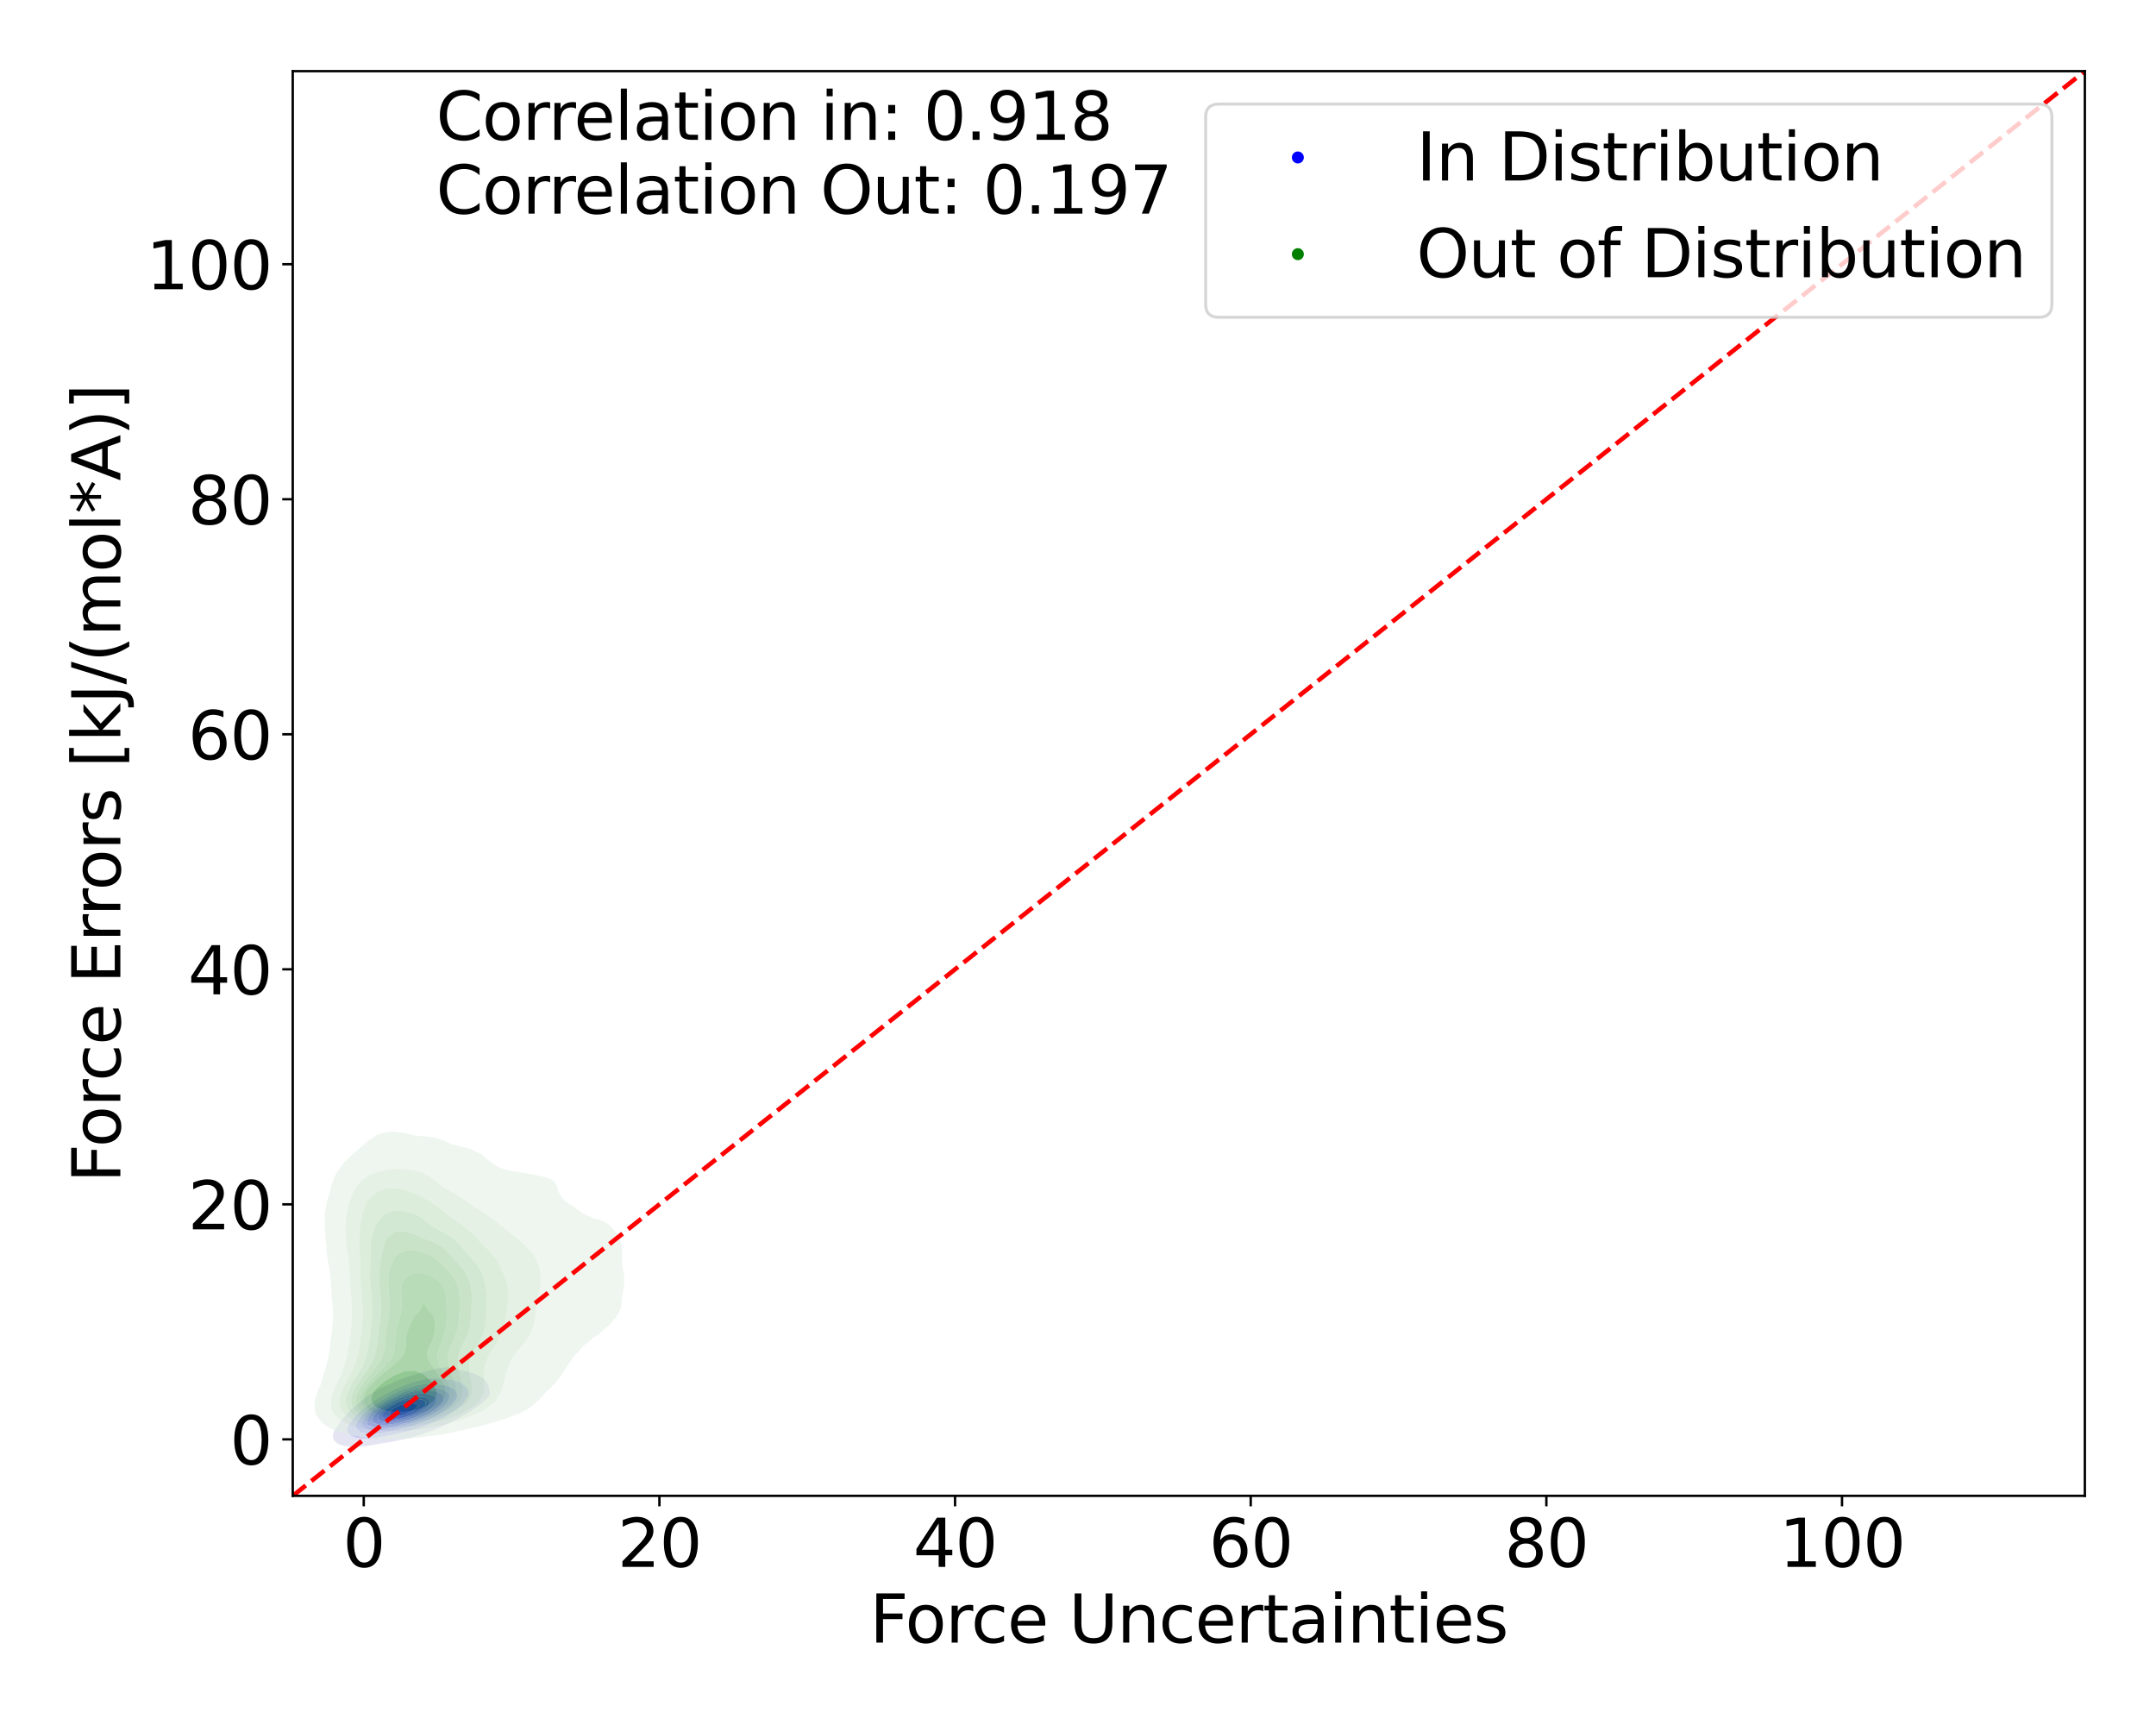 <?xml version="1.0" encoding="utf-8" standalone="no"?>
<!DOCTYPE svg PUBLIC "-//W3C//DTD SVG 1.1//EN"
  "http://www.w3.org/Graphics/SVG/1.1/DTD/svg11.dtd">
<svg xmlns:xlink="http://www.w3.org/1999/xlink" width="720pt" height="576pt" viewBox="0 0 720 576" xmlns="http://www.w3.org/2000/svg" version="1.1">
 <defs>
  <style type="text/css">*{stroke-linejoin: round; stroke-linecap: butt}</style>
 </defs>
 <g id="figure_1">
  <g id="patch_1">
   <path d="M 0 576 
L 720 576 
L 720 0 
L 0 0 
z
" style="fill: #ffffff"/>
  </g>
  <g id="axes_1">
   <g id="patch_2">
    <path d="M 97.76 499.48 
L 696.24 499.48 
L 696.24 23.76 
L 97.76 23.76 
z
" style="fill: #ffffff"/>
   </g>
   <g id="QuadContourSet_1">
    <path d="M 112.9 482.135 
L 114.926 482.844 
L 116.951 483.097 
L 118.977 483.124 
L 121.003 483.002 
L 123.029 482.768 
L 125.054 482.423 
L 126.822 482.028 
L 127.08 481.993 
L 129.106 481.719 
L 131.132 481.373 
L 133.157 480.912 
L 133.772 480.747 
L 135.183 480.502 
L 137.209 480.035 
L 138.97 479.466 
L 139.234 479.405 
L 141.26 478.847 
L 142.92 478.185 
L 143.286 478.072 
L 145.312 477.322 
L 146.202 476.904 
L 147.337 476.454 
L 149.017 475.623 
L 149.363 475.467 
L 151.389 474.444 
L 151.581 474.343 
L 153.414 473.403 
L 154.026 473.062 
L 155.44 472.25 
L 156.236 471.781 
L 157.466 470.989 
L 158.246 470.5 
L 159.492 469.6 
L 160.057 469.219 
L 161.517 468.029 
L 161.642 467.938 
L 162.973 466.657 
L 163.543 465.591 
L 163.701 465.376 
L 163.543 464.608 
L 163.467 464.095 
L 163.124 462.814 
L 162.636 461.533 
L 161.517 460.42 
L 161.317 460.252 
L 159.492 459.207 
L 159.018 458.971 
L 157.466 458.299 
L 155.44 457.836 
L 154.324 457.69 
L 153.414 457.503 
L 151.389 456.852 
L 149.363 456.535 
L 147.337 456.724 
L 145.312 457.104 
L 143.286 457.69 
L 143.286 457.69 
L 141.26 458.133 
L 139.234 458.763 
L 138.67 458.971 
L 137.209 459.353 
L 135.183 460.115 
L 134.855 460.252 
L 133.157 460.796 
L 131.541 461.533 
L 131.132 461.687 
L 129.106 462.589 
L 128.664 462.814 
L 127.08 463.54 
L 126.109 464.095 
L 125.054 464.675 
L 123.947 465.376 
L 123.029 465.976 
L 122.051 466.657 
L 121.003 467.465 
L 120.382 467.938 
L 118.977 469.211 
L 118.968 469.219 
L 117.438 470.5 
L 116.951 471.048 
L 116.151 471.781 
L 115.088 473.062 
L 114.926 473.287 
L 113.891 474.343 
L 113.044 475.623 
L 112.9 475.893 
L 112.077 476.904 
L 111.448 478.185 
L 111.16 479.466 
L 111.378 480.747 
L 112.708 482.028 
z
M 117.296 479.466 
L 116.951 479.214 
L 116.102 478.185 
L 116.037 476.904 
L 116.58 475.623 
L 116.951 475.163 
L 117.439 474.343 
L 118.55 473.062 
L 118.977 472.674 
L 119.789 471.781 
L 121.003 470.775 
L 121.297 470.5 
L 122.961 469.219 
L 123.029 469.17 
L 124.688 467.938 
L 125.054 467.694 
L 126.679 466.657 
L 127.08 466.411 
L 128.965 465.376 
L 129.106 465.297 
L 131.132 464.251 
L 131.5 464.095 
L 133.157 463.295 
L 134.479 462.814 
L 135.183 462.505 
L 137.209 461.792 
L 138.171 461.533 
L 139.234 461.161 
L 141.26 460.654 
L 143.286 460.332 
L 145.312 460.252 
L 147.337 460.404 
L 149.363 460.595 
L 151.389 460.872 
L 153.414 461.503 
L 153.48 461.533 
L 155.416 462.814 
L 155.44 462.843 
L 156.396 464.095 
L 156.516 465.376 
L 156.07 466.657 
L 155.44 467.531 
L 155.204 467.938 
L 154.093 469.219 
L 153.414 469.776 
L 152.62 470.5 
L 151.389 471.359 
L 150.801 471.781 
L 149.363 472.653 
L 148.656 473.062 
L 147.337 473.768 
L 146.12 474.343 
L 145.312 474.729 
L 143.286 475.547 
L 143.075 475.623 
L 141.26 476.355 
L 139.425 476.904 
L 139.234 476.973 
L 137.209 477.631 
L 135.183 478.108 
L 134.813 478.185 
L 133.157 478.642 
L 131.132 479.089 
L 129.106 479.445 
L 128.972 479.466 
L 127.08 479.888 
L 125.054 480.198 
L 123.029 480.372 
L 121.003 480.378 
L 118.977 480.111 
z
" clip-path="url(#p2e557d8e99)" style="fill: #e4e4f3"/>
    <path d="M 118.977 480.111 
L 121.003 480.378 
L 123.029 480.372 
L 125.054 480.198 
L 127.08 479.888 
L 128.972 479.466 
L 129.106 479.445 
L 131.132 479.089 
L 133.157 478.642 
L 134.813 478.185 
L 135.183 478.108 
L 137.209 477.631 
L 139.234 476.973 
L 139.425 476.904 
L 141.26 476.355 
L 143.075 475.623 
L 143.286 475.547 
L 145.312 474.729 
L 146.12 474.343 
L 147.337 473.768 
L 148.656 473.062 
L 149.363 472.653 
L 150.801 471.781 
L 151.389 471.359 
L 152.62 470.5 
L 153.414 469.776 
L 154.093 469.219 
L 155.204 467.938 
L 155.44 467.531 
L 156.07 466.657 
L 156.516 465.376 
L 156.396 464.095 
L 155.44 462.843 
L 155.416 462.814 
L 153.48 461.533 
L 153.414 461.503 
L 151.389 460.872 
L 149.363 460.595 
L 147.337 460.404 
L 145.312 460.252 
L 143.286 460.332 
L 141.26 460.654 
L 139.234 461.161 
L 138.171 461.533 
L 137.209 461.792 
L 135.183 462.505 
L 134.479 462.814 
L 133.157 463.295 
L 131.5 464.095 
L 131.132 464.251 
L 129.106 465.297 
L 128.965 465.376 
L 127.08 466.411 
L 126.679 466.657 
L 125.054 467.694 
L 124.688 467.938 
L 123.029 469.17 
L 122.961 469.219 
L 121.297 470.5 
L 121.003 470.775 
L 119.789 471.781 
L 118.977 472.674 
L 118.55 473.062 
L 117.439 474.343 
L 116.951 475.163 
L 116.58 475.623 
L 116.037 476.904 
L 116.102 478.185 
L 116.951 479.214 
L 117.296 479.466 
z
M 120.373 478.185 
L 118.977 476.904 
L 118.977 476.904 
L 118.957 475.623 
L 118.977 475.589 
L 119.535 474.343 
L 120.506 473.062 
L 121.003 472.597 
L 121.749 471.781 
L 123.029 470.72 
L 123.274 470.5 
L 124.986 469.219 
L 125.054 469.171 
L 126.874 467.938 
L 127.08 467.807 
L 129.065 466.657 
L 129.106 466.633 
L 131.132 465.555 
L 131.542 465.376 
L 133.157 464.599 
L 134.525 464.095 
L 135.183 463.811 
L 137.209 463.134 
L 138.546 462.814 
L 139.234 462.605 
L 141.26 462.245 
L 143.286 462.127 
L 145.312 462.189 
L 147.337 462.348 
L 149.363 462.712 
L 149.678 462.814 
L 151.389 463.685 
L 151.915 464.095 
L 152.68 465.376 
L 152.662 466.657 
L 152.041 467.938 
L 151.389 468.657 
L 150.942 469.219 
L 149.434 470.5 
L 149.363 470.549 
L 147.588 471.781 
L 147.337 471.929 
L 145.312 473.049 
L 145.287 473.062 
L 143.286 474.036 
L 142.547 474.343 
L 141.26 474.887 
L 139.234 475.577 
L 139.085 475.623 
L 137.209 476.266 
L 135.183 476.801 
L 134.753 476.904 
L 133.157 477.365 
L 131.132 477.832 
L 129.222 478.185 
L 129.106 478.213 
L 127.08 478.583 
L 125.054 478.784 
L 123.029 478.781 
L 121.003 478.437 
z
" clip-path="url(#p2e557d8e99)" style="fill: #c9c9f5"/>
    <path d="M 121.003 478.437 
L 123.029 478.781 
L 125.054 478.784 
L 127.08 478.583 
L 129.106 478.213 
L 129.222 478.185 
L 131.132 477.832 
L 133.157 477.365 
L 134.753 476.904 
L 135.183 476.801 
L 137.209 476.266 
L 139.085 475.623 
L 139.234 475.577 
L 141.26 474.887 
L 142.547 474.343 
L 143.286 474.036 
L 145.287 473.062 
L 145.312 473.049 
L 147.337 471.929 
L 147.588 471.781 
L 149.363 470.549 
L 149.434 470.5 
L 150.942 469.219 
L 151.389 468.657 
L 152.041 467.938 
L 152.662 466.657 
L 152.68 465.376 
L 151.915 464.095 
L 151.389 463.685 
L 149.678 462.814 
L 149.363 462.712 
L 147.337 462.348 
L 145.312 462.189 
L 143.286 462.127 
L 141.26 462.245 
L 139.234 462.605 
L 138.546 462.814 
L 137.209 463.134 
L 135.183 463.811 
L 134.525 464.095 
L 133.157 464.599 
L 131.542 465.376 
L 131.132 465.555 
L 129.106 466.633 
L 129.065 466.657 
L 127.08 467.807 
L 126.874 467.938 
L 125.054 469.171 
L 124.986 469.219 
L 123.274 470.5 
L 123.029 470.72 
L 121.749 471.781 
L 121.003 472.597 
L 120.506 473.062 
L 119.535 474.343 
L 118.977 475.589 
L 118.957 475.623 
L 118.977 476.904 
L 118.977 476.904 
L 120.373 478.185 
z
M 121.762 476.904 
L 121.003 475.915 
L 120.869 475.623 
L 121.003 475.033 
L 121.127 474.343 
L 121.923 473.062 
L 123.029 471.912 
L 123.141 471.781 
L 124.579 470.5 
L 125.054 470.148 
L 126.301 469.219 
L 127.08 468.702 
L 128.31 467.938 
L 129.106 467.464 
L 130.657 466.657 
L 131.132 466.403 
L 133.157 465.496 
L 133.489 465.376 
L 135.183 464.69 
L 137.209 464.095 
L 137.209 464.095 
L 139.234 463.632 
L 141.26 463.408 
L 143.286 463.377 
L 145.312 463.483 
L 147.337 463.818 
L 148.135 464.095 
L 149.363 464.905 
L 149.829 465.376 
L 150.164 466.657 
L 149.757 467.938 
L 149.363 468.427 
L 148.799 469.219 
L 147.337 470.487 
L 147.323 470.5 
L 145.417 471.781 
L 145.312 471.841 
L 143.286 472.926 
L 143.012 473.062 
L 141.26 473.857 
L 140.003 474.343 
L 139.234 474.643 
L 137.209 475.331 
L 136.209 475.623 
L 135.183 475.953 
L 133.157 476.502 
L 131.331 476.904 
L 131.132 476.957 
L 129.106 477.373 
L 127.08 477.633 
L 125.054 477.703 
L 123.029 477.442 
z
" clip-path="url(#p2e557d8e99)" style="fill: #adadf6"/>
    <path d="M 123.029 477.442 
L 125.054 477.703 
L 127.08 477.633 
L 129.106 477.373 
L 131.132 476.957 
L 131.331 476.904 
L 133.157 476.502 
L 135.183 475.953 
L 136.209 475.623 
L 137.209 475.331 
L 139.234 474.643 
L 140.003 474.343 
L 141.26 473.857 
L 143.012 473.062 
L 143.286 472.926 
L 145.312 471.841 
L 145.417 471.781 
L 147.323 470.5 
L 147.337 470.487 
L 148.799 469.219 
L 149.363 468.427 
L 149.757 467.938 
L 150.164 466.657 
L 149.829 465.376 
L 149.363 464.905 
L 148.135 464.095 
L 147.337 463.818 
L 145.312 463.483 
L 143.286 463.377 
L 141.26 463.408 
L 139.234 463.632 
L 137.209 464.095 
L 137.209 464.095 
L 135.183 464.69 
L 133.489 465.376 
L 133.157 465.496 
L 131.132 466.403 
L 130.657 466.657 
L 129.106 467.464 
L 128.31 467.938 
L 127.08 468.702 
L 126.301 469.219 
L 125.054 470.148 
L 124.579 470.5 
L 123.141 471.781 
L 123.029 471.912 
L 121.923 473.062 
L 121.127 474.343 
L 121.003 475.033 
L 120.869 475.623 
L 121.003 475.915 
L 121.762 476.904 
z
M 122.615 475.623 
L 122.432 474.343 
L 123.029 473.121 
L 123.054 473.062 
L 124.145 471.781 
L 125.054 470.997 
L 125.608 470.5 
L 127.08 469.429 
L 127.378 469.219 
L 129.106 468.142 
L 129.471 467.938 
L 131.132 467.044 
L 131.994 466.657 
L 133.157 466.114 
L 135.183 465.381 
L 135.2 465.376 
L 137.209 464.793 
L 139.234 464.436 
L 141.26 464.29 
L 143.286 464.302 
L 145.312 464.528 
L 147.337 465.291 
L 147.468 465.376 
L 148.253 466.657 
L 148.045 467.938 
L 147.337 468.935 
L 147.159 469.219 
L 145.748 470.5 
L 145.312 470.791 
L 143.802 471.781 
L 143.286 472.06 
L 141.26 473.062 
L 141.26 473.062 
L 139.234 473.926 
L 138.094 474.343 
L 137.209 474.666 
L 135.183 475.304 
L 133.995 475.623 
L 133.157 475.868 
L 131.132 476.341 
L 129.106 476.684 
L 127.08 476.88 
L 125.054 476.809 
L 123.029 476.013 
z
" clip-path="url(#p2e557d8e99)" style="fill: #9595f7"/>
    <path d="M 123.029 476.013 
L 125.054 476.809 
L 127.08 476.88 
L 129.106 476.684 
L 131.132 476.341 
L 133.157 475.868 
L 133.995 475.623 
L 135.183 475.304 
L 137.209 474.666 
L 138.094 474.343 
L 139.234 473.926 
L 141.26 473.062 
L 141.26 473.062 
L 143.286 472.06 
L 143.802 471.781 
L 145.312 470.791 
L 145.748 470.5 
L 147.159 469.219 
L 147.337 468.935 
L 148.045 467.938 
L 148.253 466.657 
L 147.468 465.376 
L 147.337 465.291 
L 145.312 464.528 
L 143.286 464.302 
L 141.26 464.29 
L 139.234 464.436 
L 137.209 464.793 
L 135.2 465.376 
L 135.183 465.381 
L 133.157 466.114 
L 131.994 466.657 
L 131.132 467.044 
L 129.471 467.938 
L 129.106 468.142 
L 127.378 469.219 
L 127.08 469.429 
L 125.608 470.5 
L 125.054 470.997 
L 124.145 471.781 
L 123.054 473.062 
L 123.029 473.121 
L 122.432 474.343 
L 122.615 475.623 
z
M 125.975 475.623 
L 125.054 475.195 
L 124.383 474.343 
L 124.604 473.062 
L 125.054 472.476 
L 125.551 471.781 
L 126.938 470.5 
L 127.08 470.396 
L 128.752 469.219 
L 129.106 468.998 
L 131.001 467.938 
L 131.132 467.867 
L 133.157 466.961 
L 134.028 466.657 
L 135.183 466.24 
L 137.209 465.744 
L 139.234 465.468 
L 141.26 465.376 
L 143.286 465.531 
L 145.312 466.379 
L 145.635 466.657 
L 145.849 467.938 
L 145.312 468.862 
L 145.125 469.219 
L 143.758 470.5 
L 143.286 470.808 
L 141.768 471.781 
L 141.26 472.042 
L 139.234 473.005 
L 139.108 473.062 
L 137.209 473.812 
L 135.645 474.343 
L 135.183 474.497 
L 133.157 475.061 
L 131.132 475.503 
L 130.275 475.623 
L 129.106 475.798 
L 127.08 475.833 
z
" clip-path="url(#p2e557d8e99)" style="fill: #7a7af9"/>
    <path d="M 127.08 475.833 
L 129.106 475.798 
L 130.275 475.623 
L 131.132 475.503 
L 133.157 475.061 
L 135.183 474.497 
L 135.645 474.343 
L 137.209 473.812 
L 139.108 473.062 
L 139.234 473.005 
L 141.26 472.042 
L 141.768 471.781 
L 143.286 470.808 
L 143.758 470.5 
L 145.125 469.219 
L 145.312 468.862 
L 145.849 467.938 
L 145.635 466.657 
L 145.312 466.379 
L 143.286 465.531 
L 141.26 465.376 
L 139.234 465.468 
L 137.209 465.744 
L 135.183 466.24 
L 134.028 466.657 
L 133.157 466.961 
L 131.132 467.867 
L 131.001 467.938 
L 129.106 468.998 
L 128.752 469.219 
L 127.08 470.396 
L 126.938 470.5 
L 125.551 471.781 
L 125.054 472.476 
L 124.604 473.062 
L 124.383 474.343 
L 125.054 475.195 
L 125.975 475.623 
z
M 126.714 474.343 
L 126.263 473.062 
L 126.922 471.781 
L 127.08 471.634 
L 128.304 470.5 
L 129.106 469.931 
L 130.2 469.219 
L 131.132 468.699 
L 132.741 467.938 
L 133.157 467.752 
L 135.183 467.084 
L 137.082 466.657 
L 137.209 466.628 
L 139.234 466.413 
L 141.26 466.454 
L 142.209 466.657 
L 143.286 467.33 
L 143.705 467.938 
L 143.286 469.219 
L 143.286 469.219 
L 141.972 470.5 
L 141.26 470.955 
L 139.941 471.781 
L 139.234 472.125 
L 137.209 473.029 
L 137.126 473.062 
L 135.183 473.729 
L 133.157 474.315 
L 133.025 474.343 
L 131.132 474.709 
L 129.106 474.862 
L 127.08 474.54 
z
" clip-path="url(#p2e557d8e99)" style="fill: #5b5bfa"/>
    <path d="M 127.08 474.54 
L 129.106 474.862 
L 131.132 474.709 
L 133.025 474.343 
L 133.157 474.315 
L 135.183 473.729 
L 137.126 473.062 
L 137.209 473.029 
L 139.234 472.125 
L 139.941 471.781 
L 141.26 470.955 
L 141.972 470.5 
L 143.286 469.219 
L 143.286 469.219 
L 143.705 467.938 
L 143.286 467.33 
L 142.209 466.657 
L 141.26 466.454 
L 139.234 466.413 
L 137.209 466.628 
L 137.082 466.657 
L 135.183 467.084 
L 133.157 467.752 
L 132.741 467.938 
L 131.132 468.699 
L 130.2 469.219 
L 129.106 469.931 
L 128.304 470.5 
L 127.08 471.634 
L 126.922 471.781 
L 126.263 473.062 
L 126.714 474.343 
z
M 127.45 473.062 
L 127.944 471.781 
L 129.106 470.57 
L 129.177 470.5 
L 131.132 469.219 
L 131.132 469.219 
L 133.157 468.307 
L 134.206 467.938 
L 135.183 467.625 
L 137.209 467.224 
L 139.234 467.079 
L 141.26 467.397 
L 142.12 467.938 
L 142.047 469.219 
L 141.26 470.044 
L 140.836 470.5 
L 139.234 471.501 
L 138.77 471.781 
L 137.209 472.473 
L 135.739 473.062 
L 135.183 473.253 
L 133.157 473.794 
L 131.132 474.173 
L 129.106 474.208 
z
" clip-path="url(#p2e557d8e99)" style="fill: #4343fc"/>
    <path d="M 129.106 474.208 
L 131.132 474.173 
L 133.157 473.794 
L 135.183 473.253 
L 135.739 473.062 
L 137.209 472.473 
L 138.77 471.781 
L 139.234 471.501 
L 140.836 470.5 
L 141.26 470.044 
L 142.047 469.219 
L 142.12 467.938 
L 141.26 467.397 
L 139.234 467.079 
L 137.209 467.224 
L 135.183 467.625 
L 134.206 467.938 
L 133.157 468.307 
L 131.132 469.219 
L 131.132 469.219 
L 129.177 470.5 
L 129.106 470.57 
L 127.944 471.781 
L 127.45 473.062 
z
M 130.037 471.781 
L 131.086 470.5 
L 131.132 470.47 
L 133.157 469.365 
L 133.502 469.219 
L 135.183 468.709 
L 137.209 468.398 
L 139.234 468.822 
L 139.588 469.219 
L 139.234 469.709 
L 138.659 470.5 
L 137.209 471.362 
L 136.447 471.781 
L 135.183 472.245 
L 133.157 472.813 
L 131.132 473.062 
z
" clip-path="url(#p2e557d8e99)" style="fill: #2a2afd"/>
    <path d="M 131.132 473.062 
L 133.157 472.813 
L 135.183 472.245 
L 136.447 471.781 
L 137.209 471.362 
L 138.659 470.5 
L 139.234 469.709 
L 139.588 469.219 
L 139.234 468.822 
L 137.209 468.398 
L 135.183 468.709 
L 133.502 469.219 
L 133.157 469.365 
L 131.132 470.47 
L 131.086 470.5 
L 130.037 471.781 
z
" clip-path="url(#p2e557d8e99)" style="fill: #0d0dfe"/>
   </g>
   <g id="QuadContourSet_2">
    <path d="M 122.673 480.15 
L 125.808 480.423 
L 128.944 480.532 
L 132.079 480.522 
L 135.214 480.413 
L 138.349 480.191 
L 141.484 479.815 
L 142.501 479.652 
L 144.619 479.443 
L 147.755 479.009 
L 150.89 478.351 
L 151.608 478.173 
L 154.025 477.714 
L 157.16 476.912 
L 158.001 476.695 
L 160.295 476.184 
L 163.43 475.345 
L 163.88 475.216 
L 166.566 474.46 
L 168.728 473.738 
L 169.701 473.376 
L 172.7 472.259 
L 172.836 472.197 
L 175.817 470.781 
L 175.971 470.682 
L 177.997 469.302 
L 179.106 468.227 
L 179.589 467.824 
L 181.046 466.345 
L 182.241 464.901 
L 182.284 464.867 
L 183.915 463.388 
L 185.301 461.91 
L 185.377 461.813 
L 186.588 460.431 
L 187.623 458.953 
L 188.512 457.534 
L 188.548 457.474 
L 189.511 455.996 
L 190.529 454.517 
L 191.561 453.039 
L 191.647 452.919 
L 192.927 451.56 
L 194.232 450.082 
L 194.782 449.381 
L 195.921 448.603 
L 197.609 447.124 
L 197.917 446.77 
L 199.84 445.646 
L 201.052 444.584 
L 201.53 444.167 
L 203.163 442.689 
L 204.187 441.668 
L 204.558 441.21 
L 205.759 439.732 
L 206.729 438.253 
L 207.323 436.803 
L 207.331 436.775 
L 207.562 435.296 
L 207.706 433.818 
L 207.881 432.339 
L 208.121 430.861 
L 208.382 429.382 
L 208.56 427.904 
L 208.539 426.425 
L 208.288 424.947 
L 207.962 423.468 
L 207.771 421.99 
L 207.758 420.511 
L 207.822 419.033 
L 207.832 417.554 
L 207.681 416.076 
L 207.323 414.738 
L 207.287 414.597 
L 206.661 413.119 
L 205.758 411.64 
L 204.637 410.161 
L 204.187 409.594 
L 203.027 408.683 
L 201.052 407.578 
L 199.747 407.204 
L 197.917 406.682 
L 195.658 405.726 
L 194.782 405.289 
L 193.54 404.247 
L 191.647 403.033 
L 191.273 402.769 
L 189.026 401.29 
L 188.512 400.873 
L 187.571 399.812 
L 186.732 398.333 
L 186.208 396.855 
L 185.673 395.376 
L 185.377 394.906 
L 184.331 393.898 
L 182.241 393.071 
L 179.106 392.439 
L 179.009 392.419 
L 175.971 391.817 
L 172.836 391.274 
L 170.536 390.941 
L 169.701 390.816 
L 166.566 389.773 
L 166.031 389.462 
L 163.808 387.984 
L 163.43 387.695 
L 162.004 386.505 
L 160.295 385.155 
L 160.068 385.027 
L 157.16 383.648 
L 156.749 383.548 
L 154.025 382.932 
L 150.89 382.071 
L 150.886 382.07 
L 147.755 380.639 
L 147.619 380.591 
L 144.619 379.686 
L 141.484 379.437 
L 138.352 379.113 
L 138.349 379.112 
L 135.214 378.359 
L 132.079 377.85 
L 128.944 378.006 
L 125.808 379.029 
L 125.671 379.113 
L 123.411 380.591 
L 122.673 381.104 
L 121.571 382.07 
L 119.916 383.548 
L 119.538 383.859 
L 118.206 385.027 
L 116.636 386.505 
L 116.403 386.723 
L 115.1 387.984 
L 113.894 389.462 
L 113.268 390.444 
L 112.892 390.941 
L 111.984 392.419 
L 111.331 393.898 
L 110.842 395.376 
L 110.452 396.855 
L 110.133 398.285 
L 110.115 398.333 
L 109.608 399.812 
L 109.187 401.29 
L 108.853 402.769 
L 108.613 404.247 
L 108.47 405.726 
L 108.418 407.204 
L 108.442 408.683 
L 108.518 410.161 
L 108.623 411.64 
L 108.737 413.119 
L 108.851 414.597 
L 108.962 416.076 
L 109.077 417.554 
L 109.214 419.033 
L 109.397 420.511 
L 109.641 421.99 
L 109.94 423.468 
L 110.133 424.375 
L 110.202 424.947 
L 110.352 426.425 
L 110.466 427.904 
L 110.553 429.382 
L 110.637 430.861 
L 110.739 432.339 
L 110.865 433.818 
L 111.002 435.296 
L 111.122 436.775 
L 111.195 438.253 
L 111.206 439.732 
L 111.147 441.21 
L 111.02 442.689 
L 110.837 444.167 
L 110.627 445.646 
L 110.426 447.124 
L 110.26 448.603 
L 110.133 450.082 
L 110.133 450.082 
L 109.931 451.56 
L 109.707 453.039 
L 109.404 454.517 
L 109.005 455.996 
L 108.54 457.474 
L 108.058 458.953 
L 107.6 460.431 
L 107.187 461.91 
L 106.997 462.622 
L 106.614 463.388 
L 105.959 464.867 
L 105.471 466.345 
L 105.155 467.824 
L 105.021 469.302 
L 105.105 470.781 
L 105.494 472.259 
L 106.383 473.738 
L 106.997 474.361 
L 107.68 475.216 
L 109.852 476.695 
L 110.133 476.845 
L 113.268 478.162 
L 113.307 478.173 
L 116.403 479.13 
L 119.538 479.64 
L 119.642 479.652 
z
M 120.342 476.695 
L 119.538 476.535 
L 116.403 475.55 
L 115.63 475.216 
L 113.268 473.841 
L 113.114 473.738 
L 111.515 472.259 
L 110.746 470.781 
L 110.454 469.302 
L 110.469 467.824 
L 110.71 466.345 
L 111.13 464.867 
L 111.707 463.388 
L 112.425 461.91 
L 113.268 460.432 
L 113.268 460.431 
L 113.854 458.953 
L 114.442 457.474 
L 114.986 455.996 
L 115.442 454.517 
L 115.795 453.039 
L 116.071 451.56 
L 116.317 450.082 
L 116.403 449.583 
L 116.527 448.603 
L 116.733 447.124 
L 116.949 445.646 
L 117.147 444.167 
L 117.3 442.689 
L 117.399 441.21 
L 117.451 439.732 
L 117.467 438.253 
L 117.449 436.775 
L 117.39 435.296 
L 117.288 433.818 
L 117.157 432.339 
L 117.02 430.861 
L 116.903 429.382 
L 116.821 427.904 
L 116.774 426.425 
L 116.742 424.947 
L 116.691 423.468 
L 116.592 421.99 
L 116.433 420.511 
L 116.403 420.285 
L 116.177 419.033 
L 115.93 417.554 
L 115.738 416.076 
L 115.608 414.597 
L 115.53 413.119 
L 115.49 411.64 
L 115.482 410.161 
L 115.507 408.683 
L 115.579 407.204 
L 115.714 405.726 
L 115.937 404.247 
L 116.264 402.769 
L 116.403 402.292 
L 116.677 401.29 
L 117.186 399.812 
L 117.817 398.333 
L 118.606 396.855 
L 119.538 395.492 
L 119.636 395.376 
L 121.149 393.898 
L 122.673 392.765 
L 123.394 392.419 
L 125.808 391.368 
L 127.59 390.941 
L 128.944 390.596 
L 132.079 390.266 
L 135.214 390.358 
L 138.349 390.815 
L 138.828 390.941 
L 141.484 391.707 
L 142.798 392.419 
L 144.619 393.617 
L 144.962 393.898 
L 146.742 395.376 
L 147.755 396.178 
L 148.864 396.855 
L 150.89 398.07 
L 151.389 398.333 
L 153.904 399.812 
L 154.025 399.891 
L 156.032 401.29 
L 157.16 402.128 
L 158.136 402.769 
L 160.295 404.198 
L 160.383 404.247 
L 162.751 405.726 
L 163.43 406.235 
L 164.79 407.204 
L 166.529 408.683 
L 166.566 408.715 
L 168.457 410.161 
L 169.701 411.132 
L 170.385 411.64 
L 172.297 413.119 
L 172.836 413.584 
L 174.114 414.597 
L 175.662 416.076 
L 175.971 416.431 
L 177.084 417.554 
L 178.223 419.033 
L 179.092 420.511 
L 179.106 420.54 
L 179.717 421.99 
L 180.174 423.468 
L 180.465 424.947 
L 180.588 426.425 
L 180.559 427.904 
L 180.414 429.382 
L 180.195 430.861 
L 179.936 432.339 
L 179.66 433.818 
L 179.38 435.296 
L 179.106 436.775 
L 179.106 436.775 
L 178.936 438.253 
L 178.763 439.732 
L 178.53 441.21 
L 178.181 442.689 
L 177.675 444.167 
L 176.976 445.646 
L 176.032 447.124 
L 175.971 447.199 
L 174.963 448.603 
L 173.685 450.082 
L 172.836 451.008 
L 172.405 451.56 
L 171.38 453.039 
L 170.543 454.517 
L 169.871 455.996 
L 169.701 456.445 
L 169.381 457.474 
L 168.982 458.953 
L 168.611 460.431 
L 168.238 461.91 
L 167.815 463.388 
L 167.255 464.867 
L 166.566 466.089 
L 166.459 466.345 
L 165.516 467.824 
L 163.932 469.302 
L 163.43 469.628 
L 161.807 470.781 
L 160.295 471.525 
L 158.837 472.259 
L 157.16 472.932 
L 155.059 473.738 
L 154.025 474.097 
L 150.89 475.062 
L 150.301 475.216 
L 147.755 475.915 
L 144.619 476.526 
L 143.456 476.695 
L 141.484 477.059 
L 138.349 477.453 
L 135.214 477.679 
L 132.079 477.782 
L 128.944 477.765 
L 125.808 477.595 
L 122.673 477.207 
z
" clip-path="url(#p2e557d8e99)" style="fill: #e1eee1; fill-opacity: 0.5"/>
    <path d="M 122.673 477.207 
L 125.808 477.595 
L 128.944 477.765 
L 132.079 477.782 
L 135.214 477.679 
L 138.349 477.453 
L 141.484 477.059 
L 143.456 476.695 
L 144.619 476.526 
L 147.755 475.915 
L 150.301 475.216 
L 150.89 475.062 
L 154.025 474.097 
L 155.059 473.738 
L 157.16 472.932 
L 158.837 472.259 
L 160.295 471.525 
L 161.807 470.781 
L 163.43 469.628 
L 163.932 469.302 
L 165.516 467.824 
L 166.459 466.345 
L 166.566 466.089 
L 167.255 464.867 
L 167.815 463.388 
L 168.238 461.91 
L 168.611 460.431 
L 168.982 458.953 
L 169.381 457.474 
L 169.701 456.445 
L 169.871 455.996 
L 170.543 454.517 
L 171.38 453.039 
L 172.405 451.56 
L 172.836 451.008 
L 173.685 450.082 
L 174.963 448.603 
L 175.971 447.199 
L 176.032 447.124 
L 176.976 445.646 
L 177.675 444.167 
L 178.181 442.689 
L 178.53 441.21 
L 178.763 439.732 
L 178.936 438.253 
L 179.106 436.775 
L 179.106 436.775 
L 179.38 435.296 
L 179.66 433.818 
L 179.936 432.339 
L 180.195 430.861 
L 180.414 429.382 
L 180.559 427.904 
L 180.588 426.425 
L 180.465 424.947 
L 180.174 423.468 
L 179.717 421.99 
L 179.106 420.54 
L 179.092 420.511 
L 178.223 419.033 
L 177.084 417.554 
L 175.971 416.431 
L 175.662 416.076 
L 174.114 414.597 
L 172.836 413.584 
L 172.297 413.119 
L 170.385 411.64 
L 169.701 411.132 
L 168.457 410.161 
L 166.566 408.715 
L 166.529 408.683 
L 164.79 407.204 
L 163.43 406.235 
L 162.751 405.726 
L 160.383 404.247 
L 160.295 404.198 
L 158.136 402.769 
L 157.16 402.128 
L 156.032 401.29 
L 154.025 399.891 
L 153.904 399.812 
L 151.389 398.333 
L 150.89 398.07 
L 148.864 396.855 
L 147.755 396.178 
L 146.742 395.376 
L 144.962 393.898 
L 144.619 393.617 
L 142.798 392.419 
L 141.484 391.707 
L 138.828 390.941 
L 138.349 390.815 
L 135.214 390.358 
L 132.079 390.266 
L 128.944 390.596 
L 127.59 390.941 
L 125.808 391.368 
L 123.394 392.419 
L 122.673 392.765 
L 121.149 393.898 
L 119.636 395.376 
L 119.538 395.492 
L 118.606 396.855 
L 117.817 398.333 
L 117.186 399.812 
L 116.677 401.29 
L 116.403 402.292 
L 116.264 402.769 
L 115.937 404.247 
L 115.714 405.726 
L 115.579 407.204 
L 115.507 408.683 
L 115.482 410.161 
L 115.49 411.64 
L 115.53 413.119 
L 115.608 414.597 
L 115.738 416.076 
L 115.93 417.554 
L 116.177 419.033 
L 116.403 420.285 
L 116.433 420.511 
L 116.592 421.99 
L 116.691 423.468 
L 116.742 424.947 
L 116.774 426.425 
L 116.821 427.904 
L 116.903 429.382 
L 117.02 430.861 
L 117.157 432.339 
L 117.288 433.818 
L 117.39 435.296 
L 117.449 436.775 
L 117.467 438.253 
L 117.451 439.732 
L 117.399 441.21 
L 117.3 442.689 
L 117.147 444.167 
L 116.949 445.646 
L 116.733 447.124 
L 116.527 448.603 
L 116.403 449.583 
L 116.317 450.082 
L 116.071 451.56 
L 115.795 453.039 
L 115.442 454.517 
L 114.986 455.996 
L 114.442 457.474 
L 113.854 458.953 
L 113.268 460.431 
L 113.268 460.432 
L 112.425 461.91 
L 111.707 463.388 
L 111.13 464.867 
L 110.71 466.345 
L 110.469 467.824 
L 110.454 469.302 
L 110.746 470.781 
L 111.515 472.259 
L 113.114 473.738 
L 113.268 473.841 
L 115.63 475.216 
L 116.403 475.55 
L 119.538 476.535 
L 120.342 476.695 
z
M 121.155 475.216 
L 119.538 474.762 
L 117.164 473.738 
L 116.403 473.268 
L 114.998 472.259 
L 113.866 470.781 
L 113.388 469.302 
L 113.317 467.824 
L 113.528 466.345 
L 113.956 464.867 
L 114.56 463.388 
L 115.314 461.91 
L 116.192 460.431 
L 116.403 460.076 
L 116.96 458.953 
L 117.67 457.474 
L 118.324 455.996 
L 118.88 454.517 
L 119.322 453.039 
L 119.538 452.103 
L 119.647 451.56 
L 119.889 450.082 
L 120.117 448.603 
L 120.347 447.124 
L 120.573 445.646 
L 120.775 444.167 
L 120.934 442.689 
L 121.04 441.21 
L 121.099 439.732 
L 121.116 438.253 
L 121.097 436.775 
L 121.038 435.296 
L 120.939 433.818 
L 120.807 432.339 
L 120.661 430.861 
L 120.529 429.382 
L 120.434 427.904 
L 120.387 426.425 
L 120.382 424.947 
L 120.391 423.468 
L 120.376 421.99 
L 120.31 420.511 
L 120.191 419.033 
L 120.051 417.554 
L 119.939 416.076 
L 119.894 414.597 
L 119.929 413.119 
L 120.034 411.64 
L 120.19 410.161 
L 120.385 408.683 
L 120.624 407.204 
L 120.929 405.726 
L 121.334 404.247 
L 121.871 402.769 
L 122.568 401.29 
L 122.673 401.108 
L 123.752 399.812 
L 125.314 398.333 
L 125.808 397.951 
L 128.814 396.855 
L 128.944 396.814 
L 132.079 396.769 
L 132.513 396.855 
L 135.214 397.436 
L 137.82 398.333 
L 138.349 398.512 
L 141.166 399.812 
L 141.484 399.952 
L 143.676 401.29 
L 144.619 401.894 
L 145.857 402.769 
L 147.755 404.247 
L 147.755 404.247 
L 149.714 405.726 
L 150.89 406.593 
L 151.743 407.204 
L 153.839 408.683 
L 154.025 408.815 
L 155.821 410.161 
L 157.16 411.354 
L 157.477 411.64 
L 158.96 413.119 
L 160.268 414.597 
L 160.295 414.629 
L 161.793 416.076 
L 163.204 417.554 
L 163.43 417.81 
L 164.619 419.033 
L 165.728 420.511 
L 166.539 421.99 
L 166.566 422.05 
L 167.3 423.468 
L 167.97 424.947 
L 168.573 426.425 
L 169.09 427.904 
L 169.48 429.382 
L 169.701 430.764 
L 169.719 430.861 
L 169.814 432.339 
L 169.748 433.818 
L 169.701 434.199 
L 169.586 435.296 
L 169.373 436.775 
L 169.147 438.253 
L 168.922 439.732 
L 168.682 441.21 
L 168.38 442.689 
L 167.954 444.167 
L 167.347 445.646 
L 166.566 447.046 
L 166.529 447.124 
L 165.724 448.603 
L 164.818 450.082 
L 163.873 451.56 
L 163.43 452.302 
L 163.04 453.039 
L 162.401 454.517 
L 161.948 455.996 
L 161.706 457.474 
L 161.652 458.953 
L 161.711 460.431 
L 161.779 461.91 
L 161.749 463.388 
L 161.511 464.867 
L 160.935 466.345 
L 160.295 467.222 
L 159.938 467.824 
L 158.465 469.302 
L 157.16 470.14 
L 156.247 470.781 
L 154.025 471.887 
L 153.268 472.259 
L 150.89 473.203 
L 149.314 473.738 
L 147.755 474.227 
L 144.619 474.995 
L 143.395 475.216 
L 141.484 475.605 
L 138.349 476.036 
L 135.214 476.281 
L 132.079 476.384 
L 128.944 476.344 
L 125.808 476.117 
L 122.673 475.616 
z
" clip-path="url(#p2e557d8e99)" style="fill: #cfe5cf; fill-opacity: 0.5"/>
    <path d="M 122.673 475.616 
L 125.808 476.117 
L 128.944 476.344 
L 132.079 476.384 
L 135.214 476.281 
L 138.349 476.036 
L 141.484 475.605 
L 143.395 475.216 
L 144.619 474.995 
L 147.755 474.227 
L 149.314 473.738 
L 150.89 473.203 
L 153.268 472.259 
L 154.025 471.887 
L 156.247 470.781 
L 157.16 470.14 
L 158.465 469.302 
L 159.938 467.824 
L 160.295 467.222 
L 160.935 466.345 
L 161.511 464.867 
L 161.749 463.388 
L 161.779 461.91 
L 161.711 460.431 
L 161.652 458.953 
L 161.706 457.474 
L 161.948 455.996 
L 162.401 454.517 
L 163.04 453.039 
L 163.43 452.302 
L 163.873 451.56 
L 164.818 450.082 
L 165.724 448.603 
L 166.529 447.124 
L 166.566 447.046 
L 167.347 445.646 
L 167.954 444.167 
L 168.38 442.689 
L 168.682 441.21 
L 168.922 439.732 
L 169.147 438.253 
L 169.373 436.775 
L 169.586 435.296 
L 169.701 434.199 
L 169.748 433.818 
L 169.814 432.339 
L 169.719 430.861 
L 169.701 430.764 
L 169.48 429.382 
L 169.09 427.904 
L 168.573 426.425 
L 167.97 424.947 
L 167.3 423.468 
L 166.566 422.05 
L 166.539 421.99 
L 165.728 420.511 
L 164.619 419.033 
L 163.43 417.81 
L 163.204 417.554 
L 161.793 416.076 
L 160.295 414.629 
L 160.268 414.597 
L 158.96 413.119 
L 157.477 411.64 
L 157.16 411.354 
L 155.821 410.161 
L 154.025 408.815 
L 153.839 408.683 
L 151.743 407.204 
L 150.89 406.593 
L 149.714 405.726 
L 147.755 404.247 
L 147.755 404.247 
L 145.857 402.769 
L 144.619 401.894 
L 143.676 401.29 
L 141.484 399.952 
L 141.166 399.812 
L 138.349 398.512 
L 137.82 398.333 
L 135.214 397.436 
L 132.513 396.855 
L 132.079 396.769 
L 128.944 396.814 
L 128.814 396.855 
L 125.808 397.951 
L 125.314 398.333 
L 123.752 399.812 
L 122.673 401.108 
L 122.568 401.29 
L 121.871 402.769 
L 121.334 404.247 
L 120.929 405.726 
L 120.624 407.204 
L 120.385 408.683 
L 120.19 410.161 
L 120.034 411.64 
L 119.929 413.119 
L 119.894 414.597 
L 119.939 416.076 
L 120.051 417.554 
L 120.191 419.033 
L 120.31 420.511 
L 120.376 421.99 
L 120.391 423.468 
L 120.382 424.947 
L 120.387 426.425 
L 120.434 427.904 
L 120.529 429.382 
L 120.661 430.861 
L 120.807 432.339 
L 120.939 433.818 
L 121.038 435.296 
L 121.097 436.775 
L 121.116 438.253 
L 121.099 439.732 
L 121.04 441.21 
L 120.934 442.689 
L 120.775 444.167 
L 120.573 445.646 
L 120.347 447.124 
L 120.117 448.603 
L 119.889 450.082 
L 119.647 451.56 
L 119.538 452.103 
L 119.322 453.039 
L 118.88 454.517 
L 118.324 455.996 
L 117.67 457.474 
L 116.96 458.953 
L 116.403 460.076 
L 116.192 460.431 
L 115.314 461.91 
L 114.56 463.388 
L 113.956 464.867 
L 113.528 466.345 
L 113.317 467.824 
L 113.388 469.302 
L 113.866 470.781 
L 114.998 472.259 
L 116.403 473.268 
L 117.164 473.738 
L 119.538 474.762 
L 121.155 475.216 
z
M 128.891 475.216 
L 125.808 474.943 
L 122.673 474.339 
L 120.842 473.738 
L 119.538 473.194 
L 117.895 472.259 
L 116.427 470.781 
L 116.403 470.732 
L 115.641 469.302 
L 115.445 467.824 
L 115.662 466.345 
L 116.198 464.867 
L 116.403 464.464 
L 116.865 463.388 
L 117.644 461.91 
L 118.539 460.431 
L 119.505 458.953 
L 119.538 458.897 
L 120.347 457.474 
L 121.109 455.996 
L 121.758 454.517 
L 122.278 453.039 
L 122.673 451.56 
L 122.673 451.56 
L 122.96 450.082 
L 123.191 448.603 
L 123.401 447.124 
L 123.605 445.646 
L 123.8 444.167 
L 123.977 442.689 
L 124.124 441.21 
L 124.232 439.732 
L 124.293 438.253 
L 124.298 436.775 
L 124.249 435.296 
L 124.151 433.818 
L 124.016 432.339 
L 123.865 430.861 
L 123.724 429.382 
L 123.618 427.904 
L 123.567 426.425 
L 123.574 424.947 
L 123.627 423.468 
L 123.695 421.99 
L 123.747 420.511 
L 123.764 419.033 
L 123.757 417.554 
L 123.774 416.076 
L 123.879 414.597 
L 124.117 413.119 
L 124.505 411.64 
L 125.04 410.161 
L 125.714 408.683 
L 125.808 408.494 
L 126.803 407.204 
L 128.217 405.726 
L 128.944 405.095 
L 131.893 404.247 
L 132.079 404.202 
L 132.603 404.247 
L 135.214 404.452 
L 138.349 405.333 
L 139.097 405.726 
L 141.484 407.165 
L 141.533 407.204 
L 143.36 408.683 
L 144.619 409.579 
L 145.533 410.161 
L 147.755 411.354 
L 148.243 411.64 
L 150.665 413.119 
L 150.89 413.274 
L 152.439 414.597 
L 153.853 416.076 
L 154.025 416.272 
L 155.174 417.554 
L 156.47 419.033 
L 157.16 419.816 
L 157.801 420.511 
L 159.033 421.99 
L 160.013 423.468 
L 160.295 424.019 
L 160.784 424.947 
L 161.366 426.425 
L 161.795 427.904 
L 162.11 429.382 
L 162.325 430.861 
L 162.447 432.339 
L 162.486 433.818 
L 162.467 435.296 
L 162.421 436.775 
L 162.375 438.253 
L 162.326 439.732 
L 162.239 441.21 
L 162.059 442.689 
L 161.733 444.167 
L 161.226 445.646 
L 160.527 447.124 
L 160.295 447.523 
L 159.688 448.603 
L 158.782 450.082 
L 157.918 451.56 
L 157.212 453.039 
L 157.16 453.195 
L 156.818 454.517 
L 156.652 455.996 
L 156.668 457.474 
L 156.824 458.953 
L 157.068 460.431 
L 157.16 460.945 
L 157.368 461.91 
L 157.568 463.388 
L 157.501 464.867 
L 157.16 465.912 
L 157.048 466.345 
L 156.198 467.824 
L 154.665 469.302 
L 154.025 469.716 
L 152.475 470.781 
L 150.89 471.553 
L 149.338 472.259 
L 147.755 472.846 
L 144.704 473.738 
L 144.619 473.761 
L 141.484 474.478 
L 138.349 474.927 
L 135.214 475.18 
L 134.099 475.216 
L 132.079 475.301 
L 128.944 475.222 
z
" clip-path="url(#p2e557d8e99)" style="fill: #bbdcbb; fill-opacity: 0.5"/>
    <path d="M 128.944 475.222 
L 132.079 475.301 
L 134.099 475.216 
L 135.214 475.18 
L 138.349 474.927 
L 141.484 474.478 
L 144.619 473.761 
L 144.704 473.738 
L 147.755 472.846 
L 149.338 472.259 
L 150.89 471.553 
L 152.475 470.781 
L 154.025 469.716 
L 154.665 469.302 
L 156.198 467.824 
L 157.048 466.345 
L 157.16 465.912 
L 157.501 464.867 
L 157.568 463.388 
L 157.368 461.91 
L 157.16 460.945 
L 157.068 460.431 
L 156.824 458.953 
L 156.668 457.474 
L 156.652 455.996 
L 156.818 454.517 
L 157.16 453.195 
L 157.212 453.039 
L 157.918 451.56 
L 158.782 450.082 
L 159.688 448.603 
L 160.295 447.523 
L 160.527 447.124 
L 161.226 445.646 
L 161.733 444.167 
L 162.059 442.689 
L 162.239 441.21 
L 162.326 439.732 
L 162.375 438.253 
L 162.421 436.775 
L 162.467 435.296 
L 162.486 433.818 
L 162.447 432.339 
L 162.325 430.861 
L 162.11 429.382 
L 161.795 427.904 
L 161.366 426.425 
L 160.784 424.947 
L 160.295 424.019 
L 160.013 423.468 
L 159.033 421.99 
L 157.801 420.511 
L 157.16 419.816 
L 156.47 419.033 
L 155.174 417.554 
L 154.025 416.272 
L 153.853 416.076 
L 152.439 414.597 
L 150.89 413.274 
L 150.665 413.119 
L 148.243 411.64 
L 147.755 411.354 
L 145.533 410.161 
L 144.619 409.579 
L 143.36 408.683 
L 141.533 407.204 
L 141.484 407.165 
L 139.097 405.726 
L 138.349 405.333 
L 135.214 404.452 
L 132.603 404.247 
L 132.079 404.202 
L 131.893 404.247 
L 128.944 405.095 
L 128.217 405.726 
L 126.803 407.204 
L 125.808 408.494 
L 125.714 408.683 
L 125.04 410.161 
L 124.505 411.64 
L 124.117 413.119 
L 123.879 414.597 
L 123.774 416.076 
L 123.757 417.554 
L 123.764 419.033 
L 123.747 420.511 
L 123.695 421.99 
L 123.627 423.468 
L 123.574 424.947 
L 123.567 426.425 
L 123.618 427.904 
L 123.724 429.382 
L 123.865 430.861 
L 124.016 432.339 
L 124.151 433.818 
L 124.249 435.296 
L 124.298 436.775 
L 124.293 438.253 
L 124.232 439.732 
L 124.124 441.21 
L 123.977 442.689 
L 123.8 444.167 
L 123.605 445.646 
L 123.401 447.124 
L 123.191 448.603 
L 122.96 450.082 
L 122.673 451.56 
L 122.673 451.56 
L 122.278 453.039 
L 121.758 454.517 
L 121.109 455.996 
L 120.347 457.474 
L 119.538 458.897 
L 119.505 458.953 
L 118.539 460.431 
L 117.644 461.91 
L 116.865 463.388 
L 116.403 464.464 
L 116.198 464.867 
L 115.662 466.345 
L 115.445 467.824 
L 115.641 469.302 
L 116.403 470.732 
L 116.427 470.781 
L 117.895 472.259 
L 119.538 473.194 
L 120.842 473.738 
L 122.673 474.339 
L 125.808 474.943 
L 128.891 475.216 
z
M 124.614 473.738 
L 122.673 473.237 
L 120.408 472.259 
L 119.538 471.675 
L 118.447 470.781 
L 117.529 469.302 
L 117.261 467.824 
L 117.429 466.345 
L 117.92 464.867 
L 118.666 463.388 
L 119.538 462.02 
L 119.607 461.91 
L 120.587 460.431 
L 121.623 458.953 
L 122.641 457.474 
L 122.673 457.42 
L 123.579 455.996 
L 124.364 454.517 
L 124.98 453.039 
L 125.431 451.56 
L 125.735 450.082 
L 125.808 449.543 
L 125.943 448.603 
L 126.107 447.124 
L 126.272 445.646 
L 126.457 444.167 
L 126.66 442.689 
L 126.865 441.21 
L 127.047 439.732 
L 127.178 438.253 
L 127.236 436.775 
L 127.216 435.296 
L 127.127 433.818 
L 126.99 432.339 
L 126.831 430.861 
L 126.682 429.382 
L 126.573 427.904 
L 126.532 426.425 
L 126.576 424.947 
L 126.709 423.468 
L 126.918 421.99 
L 127.179 420.511 
L 127.471 419.033 
L 127.785 417.554 
L 128.145 416.076 
L 128.609 414.597 
L 128.944 413.812 
L 129.535 413.119 
L 131.403 411.64 
L 132.079 411.229 
L 135.214 411.073 
L 136.868 411.64 
L 138.349 412.102 
L 140.464 413.119 
L 141.484 413.511 
L 144.25 414.597 
L 144.619 414.73 
L 147.194 416.076 
L 147.755 416.425 
L 149.024 417.554 
L 150.424 419.033 
L 150.89 419.555 
L 151.726 420.511 
L 153.042 421.99 
L 154.025 423.097 
L 154.344 423.468 
L 155.439 424.947 
L 156.257 426.425 
L 156.817 427.904 
L 157.16 429.305 
L 157.179 429.382 
L 157.408 430.861 
L 157.527 432.339 
L 157.553 433.818 
L 157.511 435.296 
L 157.436 436.775 
L 157.353 438.253 
L 157.27 439.732 
L 157.16 441.21 
L 157.16 441.21 
L 156.99 442.689 
L 156.686 444.167 
L 156.2 445.646 
L 155.526 447.124 
L 154.729 448.603 
L 154.025 449.917 
L 153.95 450.082 
L 153.398 451.56 
L 153.05 453.039 
L 152.931 454.517 
L 153.009 455.996 
L 153.226 457.474 
L 153.53 458.953 
L 153.877 460.431 
L 154.025 461.051 
L 154.259 461.91 
L 154.56 463.388 
L 154.603 464.867 
L 154.227 466.345 
L 154.025 466.66 
L 153.397 467.824 
L 151.915 469.302 
L 150.89 469.958 
L 149.62 470.781 
L 147.755 471.637 
L 146.179 472.259 
L 144.619 472.772 
L 141.484 473.539 
L 140.281 473.738 
L 138.349 474.069 
L 135.214 474.38 
L 132.079 474.492 
L 128.944 474.391 
L 125.808 474.009 
z
" clip-path="url(#p2e557d8e99)" style="fill: #a7d2a7; fill-opacity: 0.5"/>
    <path d="M 125.808 474.009 
L 128.944 474.391 
L 132.079 474.492 
L 135.214 474.38 
L 138.349 474.069 
L 140.281 473.738 
L 141.484 473.539 
L 144.619 472.772 
L 146.179 472.259 
L 147.755 471.637 
L 149.62 470.781 
L 150.89 469.958 
L 151.915 469.302 
L 153.397 467.824 
L 154.025 466.66 
L 154.227 466.345 
L 154.603 464.867 
L 154.56 463.388 
L 154.259 461.91 
L 154.025 461.051 
L 153.877 460.431 
L 153.53 458.953 
L 153.226 457.474 
L 153.009 455.996 
L 152.931 454.517 
L 153.05 453.039 
L 153.398 451.56 
L 153.95 450.082 
L 154.025 449.917 
L 154.729 448.603 
L 155.526 447.124 
L 156.2 445.646 
L 156.686 444.167 
L 156.99 442.689 
L 157.16 441.21 
L 157.16 441.21 
L 157.27 439.732 
L 157.353 438.253 
L 157.436 436.775 
L 157.511 435.296 
L 157.553 433.818 
L 157.527 432.339 
L 157.408 430.861 
L 157.179 429.382 
L 157.16 429.305 
L 156.817 427.904 
L 156.257 426.425 
L 155.439 424.947 
L 154.344 423.468 
L 154.025 423.097 
L 153.042 421.99 
L 151.726 420.511 
L 150.89 419.555 
L 150.424 419.033 
L 149.024 417.554 
L 147.755 416.425 
L 147.194 416.076 
L 144.619 414.73 
L 144.25 414.597 
L 141.484 413.511 
L 140.464 413.119 
L 138.349 412.102 
L 136.868 411.64 
L 135.214 411.073 
L 132.079 411.229 
L 131.403 411.64 
L 129.535 413.119 
L 128.944 413.812 
L 128.609 414.597 
L 128.145 416.076 
L 127.785 417.554 
L 127.471 419.033 
L 127.179 420.511 
L 126.918 421.99 
L 126.709 423.468 
L 126.576 424.947 
L 126.532 426.425 
L 126.573 427.904 
L 126.682 429.382 
L 126.831 430.861 
L 126.99 432.339 
L 127.127 433.818 
L 127.216 435.296 
L 127.236 436.775 
L 127.178 438.253 
L 127.047 439.732 
L 126.865 441.21 
L 126.66 442.689 
L 126.457 444.167 
L 126.272 445.646 
L 126.107 447.124 
L 125.943 448.603 
L 125.808 449.543 
L 125.735 450.082 
L 125.431 451.56 
L 124.98 453.039 
L 124.364 454.517 
L 123.579 455.996 
L 122.673 457.42 
L 122.641 457.474 
L 121.623 458.953 
L 120.587 460.431 
L 119.607 461.91 
L 119.538 462.02 
L 118.666 463.388 
L 117.92 464.867 
L 117.429 466.345 
L 117.261 467.824 
L 117.529 469.302 
L 118.447 470.781 
L 119.538 471.675 
L 120.408 472.259 
L 122.673 473.237 
L 124.614 473.738 
z
M 131.567 473.738 
L 128.944 473.633 
L 125.808 473.192 
L 122.693 472.259 
L 122.673 472.251 
L 120.282 470.781 
L 119.538 469.841 
L 119.151 469.302 
L 118.772 467.824 
L 118.927 466.345 
L 119.476 464.867 
L 119.538 464.752 
L 120.256 463.388 
L 121.244 461.91 
L 122.38 460.431 
L 122.673 460.046 
L 123.607 458.953 
L 124.801 457.474 
L 125.808 456.074 
L 125.877 455.996 
L 126.887 454.517 
L 127.646 453.039 
L 128.157 451.56 
L 128.459 450.082 
L 128.621 448.603 
L 128.722 447.124 
L 128.829 445.646 
L 128.944 444.53 
L 128.989 444.167 
L 129.242 442.689 
L 129.536 441.21 
L 129.82 439.732 
L 130.04 438.253 
L 130.156 436.775 
L 130.165 435.296 
L 130.089 433.818 
L 129.961 432.339 
L 129.816 430.861 
L 129.69 429.382 
L 129.625 427.904 
L 129.667 426.425 
L 129.855 424.947 
L 130.211 423.468 
L 130.741 421.99 
L 131.439 420.511 
L 132.079 419.416 
L 132.612 419.033 
L 135.214 417.554 
L 138.349 417.596 
L 141.484 418.23 
L 143.521 419.033 
L 144.619 419.525 
L 145.79 420.511 
L 147.431 421.99 
L 147.755 422.275 
L 148.823 423.468 
L 150.183 424.947 
L 150.89 425.759 
L 151.398 426.425 
L 152.289 427.904 
L 152.889 429.382 
L 153.251 430.861 
L 153.442 432.339 
L 153.519 433.818 
L 153.525 435.296 
L 153.491 436.775 
L 153.435 438.253 
L 153.357 439.732 
L 153.233 441.21 
L 153.025 442.689 
L 152.691 444.167 
L 152.207 445.646 
L 151.59 447.124 
L 150.903 448.603 
L 150.89 448.634 
L 150.314 450.082 
L 149.869 451.56 
L 149.645 453.039 
L 149.683 454.517 
L 149.96 455.996 
L 150.389 457.474 
L 150.87 458.953 
L 150.89 459.01 
L 151.391 460.431 
L 151.877 461.91 
L 152.241 463.388 
L 152.354 464.867 
L 152.066 466.345 
L 151.197 467.824 
L 150.89 468.112 
L 149.72 469.302 
L 147.755 470.506 
L 147.273 470.781 
L 144.619 471.868 
L 143.371 472.259 
L 141.484 472.77 
L 138.349 473.338 
L 135.214 473.652 
L 132.648 473.738 
L 132.079 473.759 
z
" clip-path="url(#p2e557d8e99)" style="fill: #95c995; fill-opacity: 0.5"/>
    <path d="M 132.079 473.759 
L 132.648 473.738 
L 135.214 473.652 
L 138.349 473.338 
L 141.484 472.77 
L 143.371 472.259 
L 144.619 471.868 
L 147.273 470.781 
L 147.755 470.506 
L 149.72 469.302 
L 150.89 468.112 
L 151.197 467.824 
L 152.066 466.345 
L 152.354 464.867 
L 152.241 463.388 
L 151.877 461.91 
L 151.391 460.431 
L 150.89 459.01 
L 150.87 458.953 
L 150.389 457.474 
L 149.96 455.996 
L 149.683 454.517 
L 149.645 453.039 
L 149.869 451.56 
L 150.314 450.082 
L 150.89 448.634 
L 150.903 448.603 
L 151.59 447.124 
L 152.207 445.646 
L 152.691 444.167 
L 153.025 442.689 
L 153.233 441.21 
L 153.357 439.732 
L 153.435 438.253 
L 153.491 436.775 
L 153.525 435.296 
L 153.519 433.818 
L 153.442 432.339 
L 153.251 430.861 
L 152.889 429.382 
L 152.289 427.904 
L 151.398 426.425 
L 150.89 425.759 
L 150.183 424.947 
L 148.823 423.468 
L 147.755 422.275 
L 147.431 421.99 
L 145.79 420.511 
L 144.619 419.525 
L 143.521 419.033 
L 141.484 418.23 
L 138.349 417.596 
L 135.214 417.554 
L 132.612 419.033 
L 132.079 419.416 
L 131.439 420.511 
L 130.741 421.99 
L 130.211 423.468 
L 129.855 424.947 
L 129.667 426.425 
L 129.625 427.904 
L 129.69 429.382 
L 129.816 430.861 
L 129.961 432.339 
L 130.089 433.818 
L 130.165 435.296 
L 130.156 436.775 
L 130.04 438.253 
L 129.82 439.732 
L 129.536 441.21 
L 129.242 442.689 
L 128.989 444.167 
L 128.944 444.53 
L 128.829 445.646 
L 128.722 447.124 
L 128.621 448.603 
L 128.459 450.082 
L 128.157 451.56 
L 127.646 453.039 
L 126.887 454.517 
L 125.877 455.996 
L 125.808 456.074 
L 124.801 457.474 
L 123.607 458.953 
L 122.673 460.046 
L 122.38 460.431 
L 121.244 461.91 
L 120.256 463.388 
L 119.538 464.752 
L 119.476 464.867 
L 118.927 466.345 
L 118.772 467.824 
L 119.151 469.302 
L 119.538 469.841 
L 120.282 470.781 
L 122.673 472.251 
L 122.693 472.259 
L 125.808 473.192 
L 128.944 473.633 
L 131.567 473.738 
z
M 125.477 472.259 
L 122.673 471.101 
L 122.153 470.781 
L 120.769 469.302 
L 120.296 467.824 
L 120.416 466.345 
L 120.961 464.867 
L 121.835 463.388 
L 122.673 462.266 
L 122.972 461.91 
L 124.314 460.431 
L 125.72 458.953 
L 125.808 458.849 
L 127.255 457.474 
L 128.626 455.996 
L 128.944 455.561 
L 129.943 454.517 
L 130.943 453.039 
L 131.533 451.56 
L 131.81 450.082 
L 131.918 448.603 
L 131.979 447.124 
L 132.079 445.646 
L 132.079 445.646 
L 132.33 444.167 
L 132.699 442.689 
L 133.14 441.21 
L 133.569 439.732 
L 133.899 438.253 
L 134.076 436.775 
L 134.107 435.296 
L 134.053 433.818 
L 133.996 432.339 
L 134.014 430.861 
L 134.178 429.382 
L 134.574 427.904 
L 135.214 426.572 
L 135.417 426.425 
L 138.349 425.087 
L 141.484 425.146 
L 144.619 426.325 
L 144.741 426.425 
L 146.473 427.904 
L 147.755 429.2 
L 147.873 429.382 
L 148.534 430.861 
L 148.894 432.339 
L 149.049 433.818 
L 149.101 435.296 
L 149.129 436.775 
L 149.163 438.253 
L 149.182 439.732 
L 149.145 441.21 
L 149.012 442.689 
L 148.756 444.167 
L 148.37 445.646 
L 147.874 447.124 
L 147.755 447.437 
L 147.255 448.603 
L 146.667 450.082 
L 146.24 451.56 
L 146.084 453.039 
L 146.273 454.517 
L 146.792 455.996 
L 147.52 457.474 
L 147.755 457.885 
L 148.29 458.953 
L 149.013 460.431 
L 149.624 461.91 
L 150.061 463.388 
L 150.232 464.867 
L 150.008 466.345 
L 149.213 467.824 
L 147.755 469.168 
L 147.608 469.302 
L 144.991 470.781 
L 144.619 470.933 
L 141.484 471.968 
L 140.16 472.259 
L 138.349 472.62 
L 135.214 472.973 
L 132.079 473.076 
L 128.944 472.905 
L 125.808 472.359 
z
" clip-path="url(#p2e557d8e99)" style="fill: #83c083; fill-opacity: 0.5"/>
    <path d="M 125.808 472.359 
L 128.944 472.905 
L 132.079 473.076 
L 135.214 472.973 
L 138.349 472.62 
L 140.16 472.259 
L 141.484 471.968 
L 144.619 470.933 
L 144.991 470.781 
L 147.608 469.302 
L 147.755 469.168 
L 149.213 467.824 
L 150.008 466.345 
L 150.232 464.867 
L 150.061 463.388 
L 149.624 461.91 
L 149.013 460.431 
L 148.29 458.953 
L 147.755 457.885 
L 147.52 457.474 
L 146.792 455.996 
L 146.273 454.517 
L 146.084 453.039 
L 146.24 451.56 
L 146.667 450.082 
L 147.255 448.603 
L 147.755 447.437 
L 147.874 447.124 
L 148.37 445.646 
L 148.756 444.167 
L 149.012 442.689 
L 149.145 441.21 
L 149.182 439.732 
L 149.163 438.253 
L 149.129 436.775 
L 149.101 435.296 
L 149.049 433.818 
L 148.894 432.339 
L 148.534 430.861 
L 147.873 429.382 
L 147.755 429.2 
L 146.473 427.904 
L 144.741 426.425 
L 144.619 426.325 
L 141.484 425.146 
L 138.349 425.087 
L 135.417 426.425 
L 135.214 426.572 
L 134.574 427.904 
L 134.178 429.382 
L 134.014 430.861 
L 133.996 432.339 
L 134.053 433.818 
L 134.107 435.296 
L 134.076 436.775 
L 133.899 438.253 
L 133.569 439.732 
L 133.14 441.21 
L 132.699 442.689 
L 132.33 444.167 
L 132.079 445.646 
L 132.079 445.646 
L 131.979 447.124 
L 131.918 448.603 
L 131.81 450.082 
L 131.533 451.56 
L 130.943 453.039 
L 129.943 454.517 
L 128.944 455.561 
L 128.626 455.996 
L 127.255 457.474 
L 125.808 458.849 
L 125.72 458.953 
L 124.314 460.431 
L 122.972 461.91 
L 122.673 462.266 
L 121.835 463.388 
L 120.961 464.867 
L 120.416 466.345 
L 120.296 467.824 
L 120.769 469.302 
L 122.153 470.781 
L 122.673 471.101 
L 125.477 472.259 
z
M 128.404 472.259 
L 125.808 471.685 
L 123.685 470.781 
L 122.673 470.013 
L 121.97 469.302 
L 121.4 467.824 
L 121.498 466.345 
L 122.076 464.867 
L 122.673 463.914 
L 123.038 463.388 
L 124.311 461.91 
L 125.779 460.431 
L 125.808 460.4 
L 127.527 458.953 
L 128.944 457.698 
L 129.283 457.474 
L 131.156 455.996 
L 132.079 455.077 
L 132.926 454.517 
L 134.373 453.039 
L 135.105 451.56 
L 135.214 450.901 
L 135.458 450.082 
L 135.49 448.603 
L 135.516 447.124 
L 135.725 445.646 
L 136.154 444.167 
L 136.768 442.689 
L 137.491 441.21 
L 138.222 439.732 
L 138.349 439.423 
L 139.652 438.253 
L 140.758 436.775 
L 141.267 435.296 
L 141.484 433.818 
L 141.77 435.296 
L 142.445 436.775 
L 143.759 438.253 
L 144.619 439.099 
L 144.792 439.732 
L 145.128 441.21 
L 145.284 442.689 
L 145.241 444.167 
L 145.009 445.646 
L 144.626 447.124 
L 144.619 447.144 
L 143.815 448.603 
L 143.11 450.082 
L 142.702 451.56 
L 142.749 453.039 
L 143.298 454.517 
L 144.259 455.996 
L 144.619 456.402 
L 145.308 457.474 
L 146.347 458.953 
L 147.277 460.431 
L 147.755 461.349 
L 148.029 461.91 
L 148.576 463.388 
L 148.812 464.867 
L 148.601 466.345 
L 147.755 467.823 
L 147.754 467.824 
L 146.15 469.302 
L 144.619 470.149 
L 143.228 470.781 
L 141.484 471.369 
L 138.349 472.079 
L 136.911 472.259 
L 135.214 472.461 
L 132.079 472.562 
L 128.944 472.356 
z
" clip-path="url(#p2e557d8e99)" style="fill: #72b872; fill-opacity: 0.5"/>
    <path d="M 128.944 472.356 
L 132.079 472.562 
L 135.214 472.461 
L 136.911 472.259 
L 138.349 472.079 
L 141.484 471.369 
L 143.228 470.781 
L 144.619 470.149 
L 146.15 469.302 
L 147.754 467.824 
L 147.755 467.823 
L 148.601 466.345 
L 148.812 464.867 
L 148.576 463.388 
L 148.029 461.91 
L 147.755 461.349 
L 147.277 460.431 
L 146.347 458.953 
L 145.308 457.474 
L 144.619 456.402 
L 144.259 455.996 
L 143.298 454.517 
L 142.749 453.039 
L 142.702 451.56 
L 143.11 450.082 
L 143.815 448.603 
L 144.619 447.144 
L 144.626 447.124 
L 145.009 445.646 
L 145.241 444.167 
L 145.284 442.689 
L 145.128 441.21 
L 144.792 439.732 
L 144.619 439.099 
L 143.759 438.253 
L 142.445 436.775 
L 141.77 435.296 
L 141.484 433.818 
L 141.267 435.296 
L 140.758 436.775 
L 139.652 438.253 
L 138.349 439.423 
L 138.222 439.732 
L 137.491 441.21 
L 136.768 442.689 
L 136.154 444.167 
L 135.725 445.646 
L 135.516 447.124 
L 135.49 448.603 
L 135.458 450.082 
L 135.214 450.901 
L 135.105 451.56 
L 134.373 453.039 
L 132.926 454.517 
L 132.079 455.077 
L 131.156 455.996 
L 129.283 457.474 
L 128.944 457.698 
L 127.527 458.953 
L 125.808 460.4 
L 125.779 460.431 
L 124.311 461.91 
L 123.038 463.388 
L 122.673 463.914 
L 122.076 464.867 
L 121.498 466.345 
L 121.4 467.824 
L 121.97 469.302 
L 122.673 470.013 
L 123.685 470.781 
L 125.808 471.685 
L 128.404 472.259 
z
M 127.939 470.781 
L 125.808 469.916 
L 124.916 469.302 
L 124.009 467.824 
L 124.033 466.345 
L 124.696 464.867 
L 125.808 463.425 
L 125.844 463.388 
L 127.58 461.91 
L 128.944 460.867 
L 129.726 460.431 
L 132.079 459.075 
L 132.449 458.953 
L 135.214 457.879 
L 138.349 457.694 
L 141.484 458.953 
L 141.484 458.953 
L 143.244 460.431 
L 144.596 461.91 
L 144.619 461.944 
L 145.403 463.388 
L 145.78 464.867 
L 145.624 466.345 
L 144.747 467.824 
L 144.619 467.932 
L 142.768 469.302 
L 141.484 469.888 
L 138.644 470.781 
L 138.349 470.853 
L 135.214 471.285 
L 132.079 471.365 
L 128.944 471.04 
z
" clip-path="url(#p2e557d8e99)" style="fill: #5bad5b; fill-opacity: 0.5"/>
    <path d="M 128.944 471.04 
L 132.079 471.365 
L 135.214 471.285 
L 138.349 470.853 
L 138.644 470.781 
L 141.484 469.888 
L 142.768 469.302 
L 144.619 467.932 
L 144.747 467.824 
L 145.624 466.345 
L 145.78 464.867 
L 145.403 463.388 
L 144.619 461.944 
L 144.596 461.91 
L 143.244 460.431 
L 141.484 458.953 
L 141.484 458.953 
L 138.349 457.694 
L 135.214 457.879 
L 132.449 458.953 
L 132.079 459.075 
L 129.726 460.431 
L 128.944 460.867 
L 127.58 461.91 
L 125.844 463.388 
L 125.808 463.425 
L 124.696 464.867 
L 124.033 466.345 
L 124.009 467.824 
L 124.916 469.302 
L 125.808 469.916 
L 127.939 470.781 
z
" clip-path="url(#p2e557d8e99)" style="fill: #269226; fill-opacity: 0.5"/>
   </g>
   <g id="matplotlib.axis_1">
    <g id="xtick_1">
     <g id="line2d_1">
      <defs>
       <path id="m0c37a44e91" d="M 0 0 
L 0 3.5 
" style="stroke: #000000; stroke-width: 0.8"/>
      </defs>
      <g>
       <use xlink:href="#m0c37a44e91" x="121.479" y="499.48" style="stroke: #000000; stroke-width: 0.8"/>
      </g>
     </g>
     <g id="text_1">
      <!-- 0 -->
      <g transform="translate(114.48 523.197) scale(0.22 -0.22)">
       <defs>
        <path id="DejaVuSans-30" d="M 2034 4250 
Q 1547 4250 1301 3770 
Q 1056 3291 1056 2328 
Q 1056 1369 1301 889 
Q 1547 409 2034 409 
Q 2525 409 2770 889 
Q 3016 1369 3016 2328 
Q 3016 3291 2770 3770 
Q 2525 4250 2034 4250 
z
M 2034 4750 
Q 2819 4750 3233 4129 
Q 3647 3509 3647 2328 
Q 3647 1150 3233 529 
Q 2819 -91 2034 -91 
Q 1250 -91 836 529 
Q 422 1150 422 2328 
Q 422 3509 836 4129 
Q 1250 4750 2034 4750 
z
" transform="scale(0.016)"/>
       </defs>
       <use xlink:href="#DejaVuSans-30"/>
      </g>
     </g>
    </g>
    <g id="xtick_2">
     <g id="line2d_2">
      <g>
       <use xlink:href="#m0c37a44e91" x="220.212" y="499.48" style="stroke: #000000; stroke-width: 0.8"/>
      </g>
     </g>
     <g id="text_2">
      <!-- 20 -->
      <g transform="translate(206.215 523.197) scale(0.22 -0.22)">
       <defs>
        <path id="DejaVuSans-32" d="M 1228 531 
L 3431 531 
L 3431 0 
L 469 0 
L 469 531 
Q 828 903 1448 1529 
Q 2069 2156 2228 2338 
Q 2531 2678 2651 2914 
Q 2772 3150 2772 3378 
Q 2772 3750 2511 3984 
Q 2250 4219 1831 4219 
Q 1534 4219 1204 4116 
Q 875 4013 500 3803 
L 500 4441 
Q 881 4594 1212 4672 
Q 1544 4750 1819 4750 
Q 2544 4750 2975 4387 
Q 3406 4025 3406 3419 
Q 3406 3131 3298 2873 
Q 3191 2616 2906 2266 
Q 2828 2175 2409 1742 
Q 1991 1309 1228 531 
z
" transform="scale(0.016)"/>
       </defs>
       <use xlink:href="#DejaVuSans-32"/>
       <use xlink:href="#DejaVuSans-30" x="63.623"/>
      </g>
     </g>
    </g>
    <g id="xtick_3">
     <g id="line2d_3">
      <g>
       <use xlink:href="#m0c37a44e91" x="318.946" y="499.48" style="stroke: #000000; stroke-width: 0.8"/>
      </g>
     </g>
     <g id="text_3">
      <!-- 40 -->
      <g transform="translate(304.948 523.197) scale(0.22 -0.22)">
       <defs>
        <path id="DejaVuSans-34" d="M 2419 4116 
L 825 1625 
L 2419 1625 
L 2419 4116 
z
M 2253 4666 
L 3047 4666 
L 3047 1625 
L 3713 1625 
L 3713 1100 
L 3047 1100 
L 3047 0 
L 2419 0 
L 2419 1100 
L 313 1100 
L 313 1709 
L 2253 4666 
z
" transform="scale(0.016)"/>
       </defs>
       <use xlink:href="#DejaVuSans-34"/>
       <use xlink:href="#DejaVuSans-30" x="63.623"/>
      </g>
     </g>
    </g>
    <g id="xtick_4">
     <g id="line2d_4">
      <g>
       <use xlink:href="#m0c37a44e91" x="417.679" y="499.48" style="stroke: #000000; stroke-width: 0.8"/>
      </g>
     </g>
     <g id="text_4">
      <!-- 60 -->
      <g transform="translate(403.682 523.197) scale(0.22 -0.22)">
       <defs>
        <path id="DejaVuSans-36" d="M 2113 2584 
Q 1688 2584 1439 2293 
Q 1191 2003 1191 1497 
Q 1191 994 1439 701 
Q 1688 409 2113 409 
Q 2538 409 2786 701 
Q 3034 994 3034 1497 
Q 3034 2003 2786 2293 
Q 2538 2584 2113 2584 
z
M 3366 4563 
L 3366 3988 
Q 3128 4100 2886 4159 
Q 2644 4219 2406 4219 
Q 1781 4219 1451 3797 
Q 1122 3375 1075 2522 
Q 1259 2794 1537 2939 
Q 1816 3084 2150 3084 
Q 2853 3084 3261 2657 
Q 3669 2231 3669 1497 
Q 3669 778 3244 343 
Q 2819 -91 2113 -91 
Q 1303 -91 875 529 
Q 447 1150 447 2328 
Q 447 3434 972 4092 
Q 1497 4750 2381 4750 
Q 2619 4750 2861 4703 
Q 3103 4656 3366 4563 
z
" transform="scale(0.016)"/>
       </defs>
       <use xlink:href="#DejaVuSans-36"/>
       <use xlink:href="#DejaVuSans-30" x="63.623"/>
      </g>
     </g>
    </g>
    <g id="xtick_5">
     <g id="line2d_5">
      <g>
       <use xlink:href="#m0c37a44e91" x="516.413" y="499.48" style="stroke: #000000; stroke-width: 0.8"/>
      </g>
     </g>
     <g id="text_5">
      <!-- 80 -->
      <g transform="translate(502.415 523.197) scale(0.22 -0.22)">
       <defs>
        <path id="DejaVuSans-38" d="M 2034 2216 
Q 1584 2216 1326 1975 
Q 1069 1734 1069 1313 
Q 1069 891 1326 650 
Q 1584 409 2034 409 
Q 2484 409 2743 651 
Q 3003 894 3003 1313 
Q 3003 1734 2745 1975 
Q 2488 2216 2034 2216 
z
M 1403 2484 
Q 997 2584 770 2862 
Q 544 3141 544 3541 
Q 544 4100 942 4425 
Q 1341 4750 2034 4750 
Q 2731 4750 3128 4425 
Q 3525 4100 3525 3541 
Q 3525 3141 3298 2862 
Q 3072 2584 2669 2484 
Q 3125 2378 3379 2068 
Q 3634 1759 3634 1313 
Q 3634 634 3220 271 
Q 2806 -91 2034 -91 
Q 1263 -91 848 271 
Q 434 634 434 1313 
Q 434 1759 690 2068 
Q 947 2378 1403 2484 
z
M 1172 3481 
Q 1172 3119 1398 2916 
Q 1625 2713 2034 2713 
Q 2441 2713 2670 2916 
Q 2900 3119 2900 3481 
Q 2900 3844 2670 4047 
Q 2441 4250 2034 4250 
Q 1625 4250 1398 4047 
Q 1172 3844 1172 3481 
z
" transform="scale(0.016)"/>
       </defs>
       <use xlink:href="#DejaVuSans-38"/>
       <use xlink:href="#DejaVuSans-30" x="63.623"/>
      </g>
     </g>
    </g>
    <g id="xtick_6">
     <g id="line2d_6">
      <g>
       <use xlink:href="#m0c37a44e91" x="615.146" y="499.48" style="stroke: #000000; stroke-width: 0.8"/>
      </g>
     </g>
     <g id="text_6">
      <!-- 100 -->
      <g transform="translate(594.15 523.197) scale(0.22 -0.22)">
       <defs>
        <path id="DejaVuSans-31" d="M 794 531 
L 1825 531 
L 1825 4091 
L 703 3866 
L 703 4441 
L 1819 4666 
L 2450 4666 
L 2450 531 
L 3481 531 
L 3481 0 
L 794 0 
L 794 531 
z
" transform="scale(0.016)"/>
       </defs>
       <use xlink:href="#DejaVuSans-31"/>
       <use xlink:href="#DejaVuSans-30" x="63.623"/>
       <use xlink:href="#DejaVuSans-30" x="127.246"/>
      </g>
     </g>
    </g>
    <g id="text_7">
     <!-- Force Uncertainties -->
     <g transform="translate(290.446 548.488) scale(0.22 -0.22)">
      <defs>
       <path id="DejaVuSans-46" d="M 628 4666 
L 3309 4666 
L 3309 4134 
L 1259 4134 
L 1259 2759 
L 3109 2759 
L 3109 2228 
L 1259 2228 
L 1259 0 
L 628 0 
L 628 4666 
z
" transform="scale(0.016)"/>
       <path id="DejaVuSans-6f" d="M 1959 3097 
Q 1497 3097 1228 2736 
Q 959 2375 959 1747 
Q 959 1119 1226 758 
Q 1494 397 1959 397 
Q 2419 397 2687 759 
Q 2956 1122 2956 1747 
Q 2956 2369 2687 2733 
Q 2419 3097 1959 3097 
z
M 1959 3584 
Q 2709 3584 3137 3096 
Q 3566 2609 3566 1747 
Q 3566 888 3137 398 
Q 2709 -91 1959 -91 
Q 1206 -91 779 398 
Q 353 888 353 1747 
Q 353 2609 779 3096 
Q 1206 3584 1959 3584 
z
" transform="scale(0.016)"/>
       <path id="DejaVuSans-72" d="M 2631 2963 
Q 2534 3019 2420 3045 
Q 2306 3072 2169 3072 
Q 1681 3072 1420 2755 
Q 1159 2438 1159 1844 
L 1159 0 
L 581 0 
L 581 3500 
L 1159 3500 
L 1159 2956 
Q 1341 3275 1631 3429 
Q 1922 3584 2338 3584 
Q 2397 3584 2469 3576 
Q 2541 3569 2628 3553 
L 2631 2963 
z
" transform="scale(0.016)"/>
       <path id="DejaVuSans-63" d="M 3122 3366 
L 3122 2828 
Q 2878 2963 2633 3030 
Q 2388 3097 2138 3097 
Q 1578 3097 1268 2742 
Q 959 2388 959 1747 
Q 959 1106 1268 751 
Q 1578 397 2138 397 
Q 2388 397 2633 464 
Q 2878 531 3122 666 
L 3122 134 
Q 2881 22 2623 -34 
Q 2366 -91 2075 -91 
Q 1284 -91 818 406 
Q 353 903 353 1747 
Q 353 2603 823 3093 
Q 1294 3584 2113 3584 
Q 2378 3584 2631 3529 
Q 2884 3475 3122 3366 
z
" transform="scale(0.016)"/>
       <path id="DejaVuSans-65" d="M 3597 1894 
L 3597 1613 
L 953 1613 
Q 991 1019 1311 708 
Q 1631 397 2203 397 
Q 2534 397 2845 478 
Q 3156 559 3463 722 
L 3463 178 
Q 3153 47 2828 -22 
Q 2503 -91 2169 -91 
Q 1331 -91 842 396 
Q 353 884 353 1716 
Q 353 2575 817 3079 
Q 1281 3584 2069 3584 
Q 2775 3584 3186 3129 
Q 3597 2675 3597 1894 
z
M 3022 2063 
Q 3016 2534 2758 2815 
Q 2500 3097 2075 3097 
Q 1594 3097 1305 2825 
Q 1016 2553 972 2059 
L 3022 2063 
z
" transform="scale(0.016)"/>
       <path id="DejaVuSans-20" transform="scale(0.016)"/>
       <path id="DejaVuSans-55" d="M 556 4666 
L 1191 4666 
L 1191 1831 
Q 1191 1081 1462 751 
Q 1734 422 2344 422 
Q 2950 422 3222 751 
Q 3494 1081 3494 1831 
L 3494 4666 
L 4128 4666 
L 4128 1753 
Q 4128 841 3676 375 
Q 3225 -91 2344 -91 
Q 1459 -91 1007 375 
Q 556 841 556 1753 
L 556 4666 
z
" transform="scale(0.016)"/>
       <path id="DejaVuSans-6e" d="M 3513 2113 
L 3513 0 
L 2938 0 
L 2938 2094 
Q 2938 2591 2744 2837 
Q 2550 3084 2163 3084 
Q 1697 3084 1428 2787 
Q 1159 2491 1159 1978 
L 1159 0 
L 581 0 
L 581 3500 
L 1159 3500 
L 1159 2956 
Q 1366 3272 1645 3428 
Q 1925 3584 2291 3584 
Q 2894 3584 3203 3211 
Q 3513 2838 3513 2113 
z
" transform="scale(0.016)"/>
       <path id="DejaVuSans-74" d="M 1172 4494 
L 1172 3500 
L 2356 3500 
L 2356 3053 
L 1172 3053 
L 1172 1153 
Q 1172 725 1289 603 
Q 1406 481 1766 481 
L 2356 481 
L 2356 0 
L 1766 0 
Q 1100 0 847 248 
Q 594 497 594 1153 
L 594 3053 
L 172 3053 
L 172 3500 
L 594 3500 
L 594 4494 
L 1172 4494 
z
" transform="scale(0.016)"/>
       <path id="DejaVuSans-61" d="M 2194 1759 
Q 1497 1759 1228 1600 
Q 959 1441 959 1056 
Q 959 750 1161 570 
Q 1363 391 1709 391 
Q 2188 391 2477 730 
Q 2766 1069 2766 1631 
L 2766 1759 
L 2194 1759 
z
M 3341 1997 
L 3341 0 
L 2766 0 
L 2766 531 
Q 2569 213 2275 61 
Q 1981 -91 1556 -91 
Q 1019 -91 701 211 
Q 384 513 384 1019 
Q 384 1609 779 1909 
Q 1175 2209 1959 2209 
L 2766 2209 
L 2766 2266 
Q 2766 2663 2505 2880 
Q 2244 3097 1772 3097 
Q 1472 3097 1187 3025 
Q 903 2953 641 2809 
L 641 3341 
Q 956 3463 1253 3523 
Q 1550 3584 1831 3584 
Q 2591 3584 2966 3190 
Q 3341 2797 3341 1997 
z
" transform="scale(0.016)"/>
       <path id="DejaVuSans-69" d="M 603 3500 
L 1178 3500 
L 1178 0 
L 603 0 
L 603 3500 
z
M 603 4863 
L 1178 4863 
L 1178 4134 
L 603 4134 
L 603 4863 
z
" transform="scale(0.016)"/>
       <path id="DejaVuSans-73" d="M 2834 3397 
L 2834 2853 
Q 2591 2978 2328 3040 
Q 2066 3103 1784 3103 
Q 1356 3103 1142 2972 
Q 928 2841 928 2578 
Q 928 2378 1081 2264 
Q 1234 2150 1697 2047 
L 1894 2003 
Q 2506 1872 2764 1633 
Q 3022 1394 3022 966 
Q 3022 478 2636 193 
Q 2250 -91 1575 -91 
Q 1294 -91 989 -36 
Q 684 19 347 128 
L 347 722 
Q 666 556 975 473 
Q 1284 391 1588 391 
Q 1994 391 2212 530 
Q 2431 669 2431 922 
Q 2431 1156 2273 1281 
Q 2116 1406 1581 1522 
L 1381 1569 
Q 847 1681 609 1914 
Q 372 2147 372 2553 
Q 372 3047 722 3315 
Q 1072 3584 1716 3584 
Q 2034 3584 2315 3537 
Q 2597 3491 2834 3397 
z
" transform="scale(0.016)"/>
      </defs>
      <use xlink:href="#DejaVuSans-46"/>
      <use xlink:href="#DejaVuSans-6f" x="53.895"/>
      <use xlink:href="#DejaVuSans-72" x="115.076"/>
      <use xlink:href="#DejaVuSans-63" x="153.939"/>
      <use xlink:href="#DejaVuSans-65" x="208.92"/>
      <use xlink:href="#DejaVuSans-20" x="270.443"/>
      <use xlink:href="#DejaVuSans-55" x="302.23"/>
      <use xlink:href="#DejaVuSans-6e" x="375.424"/>
      <use xlink:href="#DejaVuSans-63" x="438.803"/>
      <use xlink:href="#DejaVuSans-65" x="493.783"/>
      <use xlink:href="#DejaVuSans-72" x="555.307"/>
      <use xlink:href="#DejaVuSans-74" x="596.42"/>
      <use xlink:href="#DejaVuSans-61" x="635.629"/>
      <use xlink:href="#DejaVuSans-69" x="696.908"/>
      <use xlink:href="#DejaVuSans-6e" x="724.691"/>
      <use xlink:href="#DejaVuSans-74" x="788.07"/>
      <use xlink:href="#DejaVuSans-69" x="827.279"/>
      <use xlink:href="#DejaVuSans-65" x="855.062"/>
      <use xlink:href="#DejaVuSans-73" x="916.586"/>
     </g>
    </g>
   </g>
   <g id="matplotlib.axis_2">
    <g id="ytick_1">
     <g id="line2d_7">
      <defs>
       <path id="mb22557f1b6" d="M 0 0 
L -3.5 0 
" style="stroke: #000000; stroke-width: 0.8"/>
      </defs>
      <g>
       <use xlink:href="#mb22557f1b6" x="97.76" y="480.626" style="stroke: #000000; stroke-width: 0.8"/>
      </g>
     </g>
     <g id="text_8">
      <!-- 0 -->
      <g transform="translate(76.763 488.985) scale(0.22 -0.22)">
       <use xlink:href="#DejaVuSans-30"/>
      </g>
     </g>
    </g>
    <g id="ytick_2">
     <g id="line2d_8">
      <g>
       <use xlink:href="#mb22557f1b6" x="97.76" y="402.145" style="stroke: #000000; stroke-width: 0.8"/>
      </g>
     </g>
     <g id="text_9">
      <!-- 20 -->
      <g transform="translate(62.765 410.503) scale(0.22 -0.22)">
       <use xlink:href="#DejaVuSans-32"/>
       <use xlink:href="#DejaVuSans-30" x="63.623"/>
      </g>
     </g>
    </g>
    <g id="ytick_3">
     <g id="line2d_9">
      <g>
       <use xlink:href="#mb22557f1b6" x="97.76" y="323.664" style="stroke: #000000; stroke-width: 0.8"/>
      </g>
     </g>
     <g id="text_10">
      <!-- 40 -->
      <g transform="translate(62.765 332.022) scale(0.22 -0.22)">
       <use xlink:href="#DejaVuSans-34"/>
       <use xlink:href="#DejaVuSans-30" x="63.623"/>
      </g>
     </g>
    </g>
    <g id="ytick_4">
     <g id="line2d_10">
      <g>
       <use xlink:href="#mb22557f1b6" x="97.76" y="245.182" style="stroke: #000000; stroke-width: 0.8"/>
      </g>
     </g>
     <g id="text_11">
      <!-- 60 -->
      <g transform="translate(62.765 253.541) scale(0.22 -0.22)">
       <use xlink:href="#DejaVuSans-36"/>
       <use xlink:href="#DejaVuSans-30" x="63.623"/>
      </g>
     </g>
    </g>
    <g id="ytick_5">
     <g id="line2d_11">
      <g>
       <use xlink:href="#mb22557f1b6" x="97.76" y="166.701" style="stroke: #000000; stroke-width: 0.8"/>
      </g>
     </g>
     <g id="text_12">
      <!-- 80 -->
      <g transform="translate(62.765 175.059) scale(0.22 -0.22)">
       <use xlink:href="#DejaVuSans-38"/>
       <use xlink:href="#DejaVuSans-30" x="63.623"/>
      </g>
     </g>
    </g>
    <g id="ytick_6">
     <g id="line2d_12">
      <g>
       <use xlink:href="#mb22557f1b6" x="97.76" y="88.22" style="stroke: #000000; stroke-width: 0.8"/>
      </g>
     </g>
     <g id="text_13">
      <!-- 100 -->
      <g transform="translate(48.767 96.578) scale(0.22 -0.22)">
       <use xlink:href="#DejaVuSans-31"/>
       <use xlink:href="#DejaVuSans-30" x="63.623"/>
       <use xlink:href="#DejaVuSans-30" x="127.246"/>
      </g>
     </g>
    </g>
    <g id="text_14">
     <!-- Force Errors [kJ/(mol*A)] -->
     <g transform="translate(40.192 394.913) rotate(-90) scale(0.22 -0.22)">
      <defs>
       <path id="DejaVuSans-45" d="M 628 4666 
L 3578 4666 
L 3578 4134 
L 1259 4134 
L 1259 2753 
L 3481 2753 
L 3481 2222 
L 1259 2222 
L 1259 531 
L 3634 531 
L 3634 0 
L 628 0 
L 628 4666 
z
" transform="scale(0.016)"/>
       <path id="DejaVuSans-5b" d="M 550 4863 
L 1875 4863 
L 1875 4416 
L 1125 4416 
L 1125 -397 
L 1875 -397 
L 1875 -844 
L 550 -844 
L 550 4863 
z
" transform="scale(0.016)"/>
       <path id="DejaVuSans-6b" d="M 581 4863 
L 1159 4863 
L 1159 1991 
L 2875 3500 
L 3609 3500 
L 1753 1863 
L 3688 0 
L 2938 0 
L 1159 1709 
L 1159 0 
L 581 0 
L 581 4863 
z
" transform="scale(0.016)"/>
       <path id="DejaVuSans-4a" d="M 628 4666 
L 1259 4666 
L 1259 325 
Q 1259 -519 939 -900 
Q 619 -1281 -91 -1281 
L -331 -1281 
L -331 -750 
L -134 -750 
Q 284 -750 456 -515 
Q 628 -281 628 325 
L 628 4666 
z
" transform="scale(0.016)"/>
       <path id="DejaVuSans-2f" d="M 1625 4666 
L 2156 4666 
L 531 -594 
L 0 -594 
L 1625 4666 
z
" transform="scale(0.016)"/>
       <path id="DejaVuSans-28" d="M 1984 4856 
Q 1566 4138 1362 3434 
Q 1159 2731 1159 2009 
Q 1159 1288 1364 580 
Q 1569 -128 1984 -844 
L 1484 -844 
Q 1016 -109 783 600 
Q 550 1309 550 2009 
Q 550 2706 781 3412 
Q 1013 4119 1484 4856 
L 1984 4856 
z
" transform="scale(0.016)"/>
       <path id="DejaVuSans-6d" d="M 3328 2828 
Q 3544 3216 3844 3400 
Q 4144 3584 4550 3584 
Q 5097 3584 5394 3201 
Q 5691 2819 5691 2113 
L 5691 0 
L 5113 0 
L 5113 2094 
Q 5113 2597 4934 2840 
Q 4756 3084 4391 3084 
Q 3944 3084 3684 2787 
Q 3425 2491 3425 1978 
L 3425 0 
L 2847 0 
L 2847 2094 
Q 2847 2600 2669 2842 
Q 2491 3084 2119 3084 
Q 1678 3084 1418 2786 
Q 1159 2488 1159 1978 
L 1159 0 
L 581 0 
L 581 3500 
L 1159 3500 
L 1159 2956 
Q 1356 3278 1631 3431 
Q 1906 3584 2284 3584 
Q 2666 3584 2933 3390 
Q 3200 3197 3328 2828 
z
" transform="scale(0.016)"/>
       <path id="DejaVuSans-6c" d="M 603 4863 
L 1178 4863 
L 1178 0 
L 603 0 
L 603 4863 
z
" transform="scale(0.016)"/>
       <path id="DejaVuSans-2a" d="M 3009 3897 
L 1888 3291 
L 3009 2681 
L 2828 2375 
L 1778 3009 
L 1778 1831 
L 1422 1831 
L 1422 3009 
L 372 2375 
L 191 2681 
L 1313 3291 
L 191 3897 
L 372 4206 
L 1422 3572 
L 1422 4750 
L 1778 4750 
L 1778 3572 
L 2828 4206 
L 3009 3897 
z
" transform="scale(0.016)"/>
       <path id="DejaVuSans-41" d="M 2188 4044 
L 1331 1722 
L 3047 1722 
L 2188 4044 
z
M 1831 4666 
L 2547 4666 
L 4325 0 
L 3669 0 
L 3244 1197 
L 1141 1197 
L 716 0 
L 50 0 
L 1831 4666 
z
" transform="scale(0.016)"/>
       <path id="DejaVuSans-29" d="M 513 4856 
L 1013 4856 
Q 1481 4119 1714 3412 
Q 1947 2706 1947 2009 
Q 1947 1309 1714 600 
Q 1481 -109 1013 -844 
L 513 -844 
Q 928 -128 1133 580 
Q 1338 1288 1338 2009 
Q 1338 2731 1133 3434 
Q 928 4138 513 4856 
z
" transform="scale(0.016)"/>
       <path id="DejaVuSans-5d" d="M 1947 4863 
L 1947 -844 
L 622 -844 
L 622 -397 
L 1369 -397 
L 1369 4416 
L 622 4416 
L 622 4863 
L 1947 4863 
z
" transform="scale(0.016)"/>
      </defs>
      <use xlink:href="#DejaVuSans-46"/>
      <use xlink:href="#DejaVuSans-6f" x="53.895"/>
      <use xlink:href="#DejaVuSans-72" x="115.076"/>
      <use xlink:href="#DejaVuSans-63" x="153.939"/>
      <use xlink:href="#DejaVuSans-65" x="208.92"/>
      <use xlink:href="#DejaVuSans-20" x="270.443"/>
      <use xlink:href="#DejaVuSans-45" x="302.23"/>
      <use xlink:href="#DejaVuSans-72" x="365.414"/>
      <use xlink:href="#DejaVuSans-72" x="404.777"/>
      <use xlink:href="#DejaVuSans-6f" x="443.641"/>
      <use xlink:href="#DejaVuSans-72" x="504.822"/>
      <use xlink:href="#DejaVuSans-73" x="545.936"/>
      <use xlink:href="#DejaVuSans-20" x="598.035"/>
      <use xlink:href="#DejaVuSans-5b" x="629.822"/>
      <use xlink:href="#DejaVuSans-6b" x="668.836"/>
      <use xlink:href="#DejaVuSans-4a" x="726.746"/>
      <use xlink:href="#DejaVuSans-2f" x="756.238"/>
      <use xlink:href="#DejaVuSans-28" x="789.93"/>
      <use xlink:href="#DejaVuSans-6d" x="828.943"/>
      <use xlink:href="#DejaVuSans-6f" x="926.355"/>
      <use xlink:href="#DejaVuSans-6c" x="987.537"/>
      <use xlink:href="#DejaVuSans-2a" x="1015.32"/>
      <use xlink:href="#DejaVuSans-41" x="1065.32"/>
      <use xlink:href="#DejaVuSans-29" x="1133.729"/>
      <use xlink:href="#DejaVuSans-5d" x="1172.742"/>
     </g>
    </g>
   </g>
   <g id="line2d_13">
    <path d="M 97.76 499.48 
L 696.24 23.76 
" clip-path="url(#p2e557d8e99)" style="fill: none; stroke-dasharray: 5.55,2.4; stroke-dashoffset: 0; stroke: #ff0000; stroke-width: 1.5"/>
   </g>
   <g id="patch_3">
    <path d="M 97.76 499.48 
L 97.76 23.76 
" style="fill: none; stroke: #000000; stroke-width: 0.8; stroke-linejoin: miter; stroke-linecap: square"/>
   </g>
   <g id="patch_4">
    <path d="M 696.24 499.48 
L 696.24 23.76 
" style="fill: none; stroke: #000000; stroke-width: 0.8; stroke-linejoin: miter; stroke-linecap: square"/>
   </g>
   <g id="patch_5">
    <path d="M 97.76 499.48 
L 696.24 499.48 
" style="fill: none; stroke: #000000; stroke-width: 0.8; stroke-linejoin: miter; stroke-linecap: square"/>
   </g>
   <g id="patch_6">
    <path d="M 97.76 23.76 
L 696.24 23.76 
" style="fill: none; stroke: #000000; stroke-width: 0.8; stroke-linejoin: miter; stroke-linecap: square"/>
   </g>
   <g id="text_15">
    <!-- Correlation in: 0.918 -->
    <g transform="translate(145.638 46.697) scale(0.22 -0.22)">
     <defs>
      <path id="DejaVuSans-43" d="M 4122 4306 
L 4122 3641 
Q 3803 3938 3442 4084 
Q 3081 4231 2675 4231 
Q 1875 4231 1450 3742 
Q 1025 3253 1025 2328 
Q 1025 1406 1450 917 
Q 1875 428 2675 428 
Q 3081 428 3442 575 
Q 3803 722 4122 1019 
L 4122 359 
Q 3791 134 3420 21 
Q 3050 -91 2638 -91 
Q 1578 -91 968 557 
Q 359 1206 359 2328 
Q 359 3453 968 4101 
Q 1578 4750 2638 4750 
Q 3056 4750 3426 4639 
Q 3797 4528 4122 4306 
z
" transform="scale(0.016)"/>
      <path id="DejaVuSans-3a" d="M 750 794 
L 1409 794 
L 1409 0 
L 750 0 
L 750 794 
z
M 750 3309 
L 1409 3309 
L 1409 2516 
L 750 2516 
L 750 3309 
z
" transform="scale(0.016)"/>
      <path id="DejaVuSans-2e" d="M 684 794 
L 1344 794 
L 1344 0 
L 684 0 
L 684 794 
z
" transform="scale(0.016)"/>
      <path id="DejaVuSans-39" d="M 703 97 
L 703 672 
Q 941 559 1184 500 
Q 1428 441 1663 441 
Q 2288 441 2617 861 
Q 2947 1281 2994 2138 
Q 2813 1869 2534 1725 
Q 2256 1581 1919 1581 
Q 1219 1581 811 2004 
Q 403 2428 403 3163 
Q 403 3881 828 4315 
Q 1253 4750 1959 4750 
Q 2769 4750 3195 4129 
Q 3622 3509 3622 2328 
Q 3622 1225 3098 567 
Q 2575 -91 1691 -91 
Q 1453 -91 1209 -44 
Q 966 3 703 97 
z
M 1959 2075 
Q 2384 2075 2632 2365 
Q 2881 2656 2881 3163 
Q 2881 3666 2632 3958 
Q 2384 4250 1959 4250 
Q 1534 4250 1286 3958 
Q 1038 3666 1038 3163 
Q 1038 2656 1286 2365 
Q 1534 2075 1959 2075 
z
" transform="scale(0.016)"/>
     </defs>
     <use xlink:href="#DejaVuSans-43"/>
     <use xlink:href="#DejaVuSans-6f" x="69.824"/>
     <use xlink:href="#DejaVuSans-72" x="131.006"/>
     <use xlink:href="#DejaVuSans-72" x="170.369"/>
     <use xlink:href="#DejaVuSans-65" x="209.232"/>
     <use xlink:href="#DejaVuSans-6c" x="270.756"/>
     <use xlink:href="#DejaVuSans-61" x="298.539"/>
     <use xlink:href="#DejaVuSans-74" x="359.818"/>
     <use xlink:href="#DejaVuSans-69" x="399.027"/>
     <use xlink:href="#DejaVuSans-6f" x="426.811"/>
     <use xlink:href="#DejaVuSans-6e" x="487.992"/>
     <use xlink:href="#DejaVuSans-20" x="551.371"/>
     <use xlink:href="#DejaVuSans-69" x="583.158"/>
     <use xlink:href="#DejaVuSans-6e" x="610.941"/>
     <use xlink:href="#DejaVuSans-3a" x="674.32"/>
     <use xlink:href="#DejaVuSans-20" x="708.012"/>
     <use xlink:href="#DejaVuSans-30" x="739.799"/>
     <use xlink:href="#DejaVuSans-2e" x="803.422"/>
     <use xlink:href="#DejaVuSans-39" x="835.209"/>
     <use xlink:href="#DejaVuSans-31" x="898.832"/>
     <use xlink:href="#DejaVuSans-38" x="962.455"/>
    </g>
    <!-- Correlation Out: 0.197 -->
    <g transform="translate(145.638 71.332) scale(0.22 -0.22)">
     <defs>
      <path id="DejaVuSans-4f" d="M 2522 4238 
Q 1834 4238 1429 3725 
Q 1025 3213 1025 2328 
Q 1025 1447 1429 934 
Q 1834 422 2522 422 
Q 3209 422 3611 934 
Q 4013 1447 4013 2328 
Q 4013 3213 3611 3725 
Q 3209 4238 2522 4238 
z
M 2522 4750 
Q 3503 4750 4090 4092 
Q 4678 3434 4678 2328 
Q 4678 1225 4090 567 
Q 3503 -91 2522 -91 
Q 1538 -91 948 565 
Q 359 1222 359 2328 
Q 359 3434 948 4092 
Q 1538 4750 2522 4750 
z
" transform="scale(0.016)"/>
      <path id="DejaVuSans-75" d="M 544 1381 
L 544 3500 
L 1119 3500 
L 1119 1403 
Q 1119 906 1312 657 
Q 1506 409 1894 409 
Q 2359 409 2629 706 
Q 2900 1003 2900 1516 
L 2900 3500 
L 3475 3500 
L 3475 0 
L 2900 0 
L 2900 538 
Q 2691 219 2414 64 
Q 2138 -91 1772 -91 
Q 1169 -91 856 284 
Q 544 659 544 1381 
z
M 1991 3584 
L 1991 3584 
z
" transform="scale(0.016)"/>
      <path id="DejaVuSans-37" d="M 525 4666 
L 3525 4666 
L 3525 4397 
L 1831 0 
L 1172 0 
L 2766 4134 
L 525 4134 
L 525 4666 
z
" transform="scale(0.016)"/>
     </defs>
     <use xlink:href="#DejaVuSans-43"/>
     <use xlink:href="#DejaVuSans-6f" x="69.824"/>
     <use xlink:href="#DejaVuSans-72" x="131.006"/>
     <use xlink:href="#DejaVuSans-72" x="170.369"/>
     <use xlink:href="#DejaVuSans-65" x="209.232"/>
     <use xlink:href="#DejaVuSans-6c" x="270.756"/>
     <use xlink:href="#DejaVuSans-61" x="298.539"/>
     <use xlink:href="#DejaVuSans-74" x="359.818"/>
     <use xlink:href="#DejaVuSans-69" x="399.027"/>
     <use xlink:href="#DejaVuSans-6f" x="426.811"/>
     <use xlink:href="#DejaVuSans-6e" x="487.992"/>
     <use xlink:href="#DejaVuSans-20" x="551.371"/>
     <use xlink:href="#DejaVuSans-4f" x="583.158"/>
     <use xlink:href="#DejaVuSans-75" x="661.869"/>
     <use xlink:href="#DejaVuSans-74" x="725.248"/>
     <use xlink:href="#DejaVuSans-3a" x="764.457"/>
     <use xlink:href="#DejaVuSans-20" x="798.148"/>
     <use xlink:href="#DejaVuSans-30" x="829.936"/>
     <use xlink:href="#DejaVuSans-2e" x="893.559"/>
     <use xlink:href="#DejaVuSans-31" x="925.346"/>
     <use xlink:href="#DejaVuSans-39" x="988.969"/>
     <use xlink:href="#DejaVuSans-37" x="1052.592"/>
    </g>
   </g>
   <g id="legend_1">
    <g id="patch_7">
     <path d="M 407.022 105.944 
L 680.84 105.944 
Q 685.24 105.944 685.24 101.544 
L 685.24 39.16 
Q 685.24 34.76 680.84 34.76 
L 407.022 34.76 
Q 402.623 34.76 402.623 39.16 
L 402.623 101.544 
Q 402.623 105.944 407.022 105.944 
z
" style="fill: #ffffff; opacity: 0.8; stroke: #cccccc; stroke-linejoin: miter"/>
    </g>
    <g id="line2d_14">
     <defs>
      <path id="m6462e59202" d="M 0 2.5 
C 0.663 2.5 1.299 2.237 1.768 1.768 
C 2.237 1.299 2.5 0.663 2.5 0 
C 2.5 -0.663 2.237 -1.299 1.768 -1.768 
C 1.299 -2.237 0.663 -2.5 0 -2.5 
C -0.663 -2.5 -1.299 -2.237 -1.768 -1.768 
C -2.237 -1.299 -2.5 -0.663 -2.5 0 
C -2.5 0.663 -2.237 1.299 -1.768 1.768 
C -1.299 2.237 -0.663 2.5 0 2.5 
z
" style="stroke: #ffffff"/>
     </defs>
     <g>
      <use xlink:href="#m6462e59202" x="433.423" y="52.577" style="fill: #0000ff; stroke: #ffffff"/>
     </g>
    </g>
    <g id="text_16">
     <!-- In Distribution -->
     <g transform="translate(473.022 60.277) scale(0.22 -0.22)">
      <defs>
       <path id="DejaVuSans-49" d="M 628 4666 
L 1259 4666 
L 1259 0 
L 628 0 
L 628 4666 
z
" transform="scale(0.016)"/>
       <path id="DejaVuSans-44" d="M 1259 4147 
L 1259 519 
L 2022 519 
Q 2988 519 3436 956 
Q 3884 1394 3884 2338 
Q 3884 3275 3436 3711 
Q 2988 4147 2022 4147 
L 1259 4147 
z
M 628 4666 
L 1925 4666 
Q 3281 4666 3915 4102 
Q 4550 3538 4550 2338 
Q 4550 1131 3912 565 
Q 3275 0 1925 0 
L 628 0 
L 628 4666 
z
" transform="scale(0.016)"/>
       <path id="DejaVuSans-62" d="M 3116 1747 
Q 3116 2381 2855 2742 
Q 2594 3103 2138 3103 
Q 1681 3103 1420 2742 
Q 1159 2381 1159 1747 
Q 1159 1113 1420 752 
Q 1681 391 2138 391 
Q 2594 391 2855 752 
Q 3116 1113 3116 1747 
z
M 1159 2969 
Q 1341 3281 1617 3432 
Q 1894 3584 2278 3584 
Q 2916 3584 3314 3078 
Q 3713 2572 3713 1747 
Q 3713 922 3314 415 
Q 2916 -91 2278 -91 
Q 1894 -91 1617 61 
Q 1341 213 1159 525 
L 1159 0 
L 581 0 
L 581 4863 
L 1159 4863 
L 1159 2969 
z
" transform="scale(0.016)"/>
      </defs>
      <use xlink:href="#DejaVuSans-49"/>
      <use xlink:href="#DejaVuSans-6e" x="29.492"/>
      <use xlink:href="#DejaVuSans-20" x="92.871"/>
      <use xlink:href="#DejaVuSans-44" x="124.658"/>
      <use xlink:href="#DejaVuSans-69" x="201.66"/>
      <use xlink:href="#DejaVuSans-73" x="229.443"/>
      <use xlink:href="#DejaVuSans-74" x="281.543"/>
      <use xlink:href="#DejaVuSans-72" x="320.752"/>
      <use xlink:href="#DejaVuSans-69" x="361.865"/>
      <use xlink:href="#DejaVuSans-62" x="389.648"/>
      <use xlink:href="#DejaVuSans-75" x="453.125"/>
      <use xlink:href="#DejaVuSans-74" x="516.504"/>
      <use xlink:href="#DejaVuSans-69" x="555.713"/>
      <use xlink:href="#DejaVuSans-6f" x="583.496"/>
      <use xlink:href="#DejaVuSans-6e" x="644.678"/>
     </g>
    </g>
    <g id="line2d_15">
     <defs>
      <path id="m98f8476fe0" d="M 0 2.5 
C 0.663 2.5 1.299 2.237 1.768 1.768 
C 2.237 1.299 2.5 0.663 2.5 0 
C 2.5 -0.663 2.237 -1.299 1.768 -1.768 
C 1.299 -2.237 0.663 -2.5 0 -2.5 
C -0.663 -2.5 -1.299 -2.237 -1.768 -1.768 
C -2.237 -1.299 -2.5 -0.663 -2.5 0 
C -2.5 0.663 -2.237 1.299 -1.768 1.768 
C -1.299 2.237 -0.663 2.5 0 2.5 
z
" style="stroke: #ffffff"/>
     </defs>
     <g>
      <use xlink:href="#m98f8476fe0" x="433.423" y="84.868" style="fill: #008000; stroke: #ffffff"/>
     </g>
    </g>
    <g id="text_17">
     <!-- Out of Distribution -->
     <g transform="translate(473.022 92.568) scale(0.22 -0.22)">
      <defs>
       <path id="DejaVuSans-66" d="M 2375 4863 
L 2375 4384 
L 1825 4384 
Q 1516 4384 1395 4259 
Q 1275 4134 1275 3809 
L 1275 3500 
L 2222 3500 
L 2222 3053 
L 1275 3053 
L 1275 0 
L 697 0 
L 697 3053 
L 147 3053 
L 147 3500 
L 697 3500 
L 697 3744 
Q 697 4328 969 4595 
Q 1241 4863 1831 4863 
L 2375 4863 
z
" transform="scale(0.016)"/>
      </defs>
      <use xlink:href="#DejaVuSans-4f"/>
      <use xlink:href="#DejaVuSans-75" x="78.711"/>
      <use xlink:href="#DejaVuSans-74" x="142.09"/>
      <use xlink:href="#DejaVuSans-20" x="181.299"/>
      <use xlink:href="#DejaVuSans-6f" x="213.086"/>
      <use xlink:href="#DejaVuSans-66" x="274.268"/>
      <use xlink:href="#DejaVuSans-20" x="309.473"/>
      <use xlink:href="#DejaVuSans-44" x="341.26"/>
      <use xlink:href="#DejaVuSans-69" x="418.262"/>
      <use xlink:href="#DejaVuSans-73" x="446.045"/>
      <use xlink:href="#DejaVuSans-74" x="498.145"/>
      <use xlink:href="#DejaVuSans-72" x="537.354"/>
      <use xlink:href="#DejaVuSans-69" x="578.467"/>
      <use xlink:href="#DejaVuSans-62" x="606.25"/>
      <use xlink:href="#DejaVuSans-75" x="669.727"/>
      <use xlink:href="#DejaVuSans-74" x="733.105"/>
      <use xlink:href="#DejaVuSans-69" x="772.314"/>
      <use xlink:href="#DejaVuSans-6f" x="800.098"/>
      <use xlink:href="#DejaVuSans-6e" x="861.279"/>
     </g>
    </g>
   </g>
  </g>
 </g>
 <defs>
  <clipPath id="p2e557d8e99">
   <rect x="97.76" y="23.76" width="598.48" height="475.72"/>
  </clipPath>
 </defs>
</svg>
